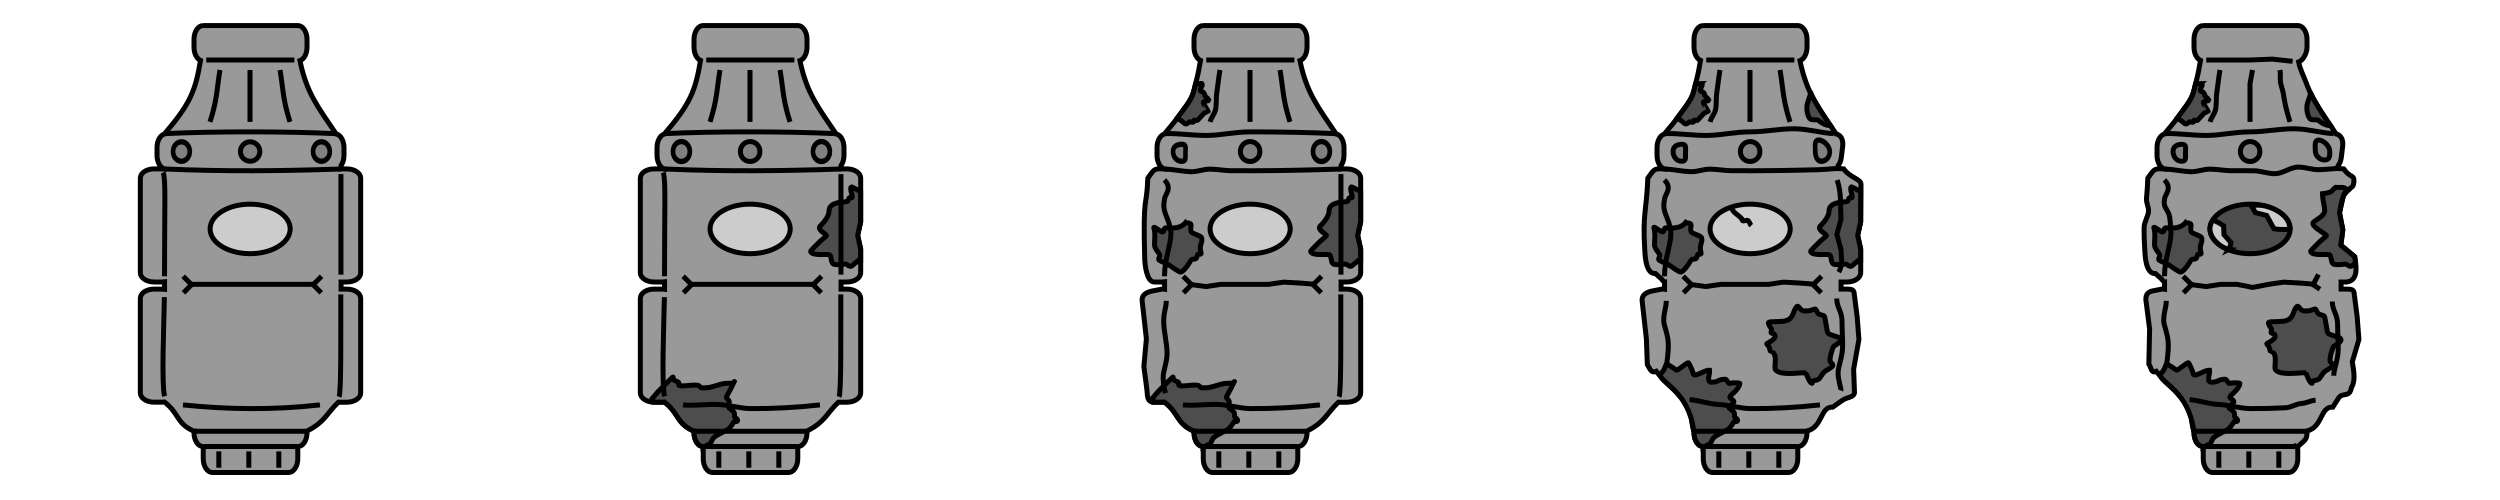 <?xml version="1.0" encoding="UTF-8" standalone="no"?>
<!-- Created with Inkscape (http://www.inkscape.org/) -->

<svg
   xmlns:dc="http://purl.org/dc/elements/1.1/"
   xmlns:cc="http://creativecommons.org/ns#"
   xmlns:rdf="http://www.w3.org/1999/02/22-rdf-syntax-ns#"
   xmlns:svg="http://www.w3.org/2000/svg"
   xmlns="http://www.w3.org/2000/svg"
   xmlns:sodipodi="http://sodipodi.sourceforge.net/DTD/sodipodi-0.dtd"
   xmlns:inkscape="http://www.inkscape.org/namespaces/inkscape"
   width="500"
   height="100"
   id="svg2"
   version="1.1"
   inkscape:version="0.48.5 r10040"
   sodipodi:docname="generalmean.svg"
   inkscape:export-filename="C:\Users\Nick\Desktop\HTML5 Games\Childhood\img\generalmean.png"
   inkscape:export-xdpi="90"
   inkscape:export-ydpi="90">
  <defs
     id="defs4">
    <filter
       inkscape:label="Ink paint"
       inkscape:menu="Textures"
       inkscape:menu-tooltip="Ink paint on paper with some turbulent color shift"
       height="1.3"
       y="-0.15"
       width="1.3"
       x="-0.15"
       color-interpolation-filters="sRGB"
       id="filter3923">
      <feTurbulence
         type="fractalNoise"
         baseFrequency="0.07"
         numOctaves="4"
         result="result0"
         id="feTurbulence3925" />
      <feDisplacementMap
         in2="result0"
         in="SourceGraphic"
         xChannelSelector="R"
         yChannelSelector="G"
         scale="10"
         result="result2"
         id="feDisplacementMap3927" />
      <feBlend
         result="result5"
         in="result2"
         mode="multiply"
         in2="result2"
         id="feBlend3929" />
      <feGaussianBlur
         stdDeviation="10"
         in="result2"
         result="result4"
         id="feGaussianBlur3931" />
      <feComposite
         operator="arithmetic"
         in2="result4"
         in="result0"
         k3="0.5"
         k1="2"
         result="result6"
         id="feComposite3933" />
      <feComposite
         operator="in"
         in2="result5"
         in="result6"
         result="result7"
         id="feComposite3935" />
    </filter>
  </defs>
  <sodipodi:namedview
     id="base"
     pagecolor="#ffffff"
     bordercolor="#666666"
     borderopacity="1.0"
     inkscape:pageopacity="0.0"
     inkscape:pageshadow="2"
     inkscape:zoom="1"
     inkscape:cx="370.32373"
     inkscape:cy="66.926826"
     inkscape:document-units="px"
     inkscape:current-layer="layer1"
     showgrid="false"
     showguides="true"
     inkscape:guide-bbox="true"
     inkscape:window-width="1920"
     inkscape:window-height="1018"
     inkscape:window-x="-8"
     inkscape:window-y="-8"
     inkscape:window-maximized="1">
    <sodipodi:guide
       orientation="1,0"
       position="100,-174"
       id="guide3008" />
    <sodipodi:guide
       orientation="1,0"
       position="200,-243"
       id="guide3010" />
    <sodipodi:guide
       orientation="1,0"
       position="300,-222"
       id="guide4091" />
    <sodipodi:guide
       orientation="1,0"
       position="400,-190"
       id="guide4093" />
  </sodipodi:namedview>
  <g
     inkscape:label="Layer 1"
     inkscape:groupmode="layer"
     id="layer1"
     transform="translate(0,-952.362)">
    <path
       style="fill:#999999;fill-opacity:1;fill-rule:nonzero;stroke:#000000;stroke-width:1;stroke-linejoin:miter;stroke-miterlimit:4;stroke-opacity:1;stroke-dashoffset:0"
       d="m 440.648,957.468 c -1.024,0 -1.848,1.237 -1.848,2.774 l 0,1.555 c 0,1.255 0.546,2.314 1.305,2.658 -0.257,1.523 -0.512,2.825 -0.831,4.016 -0.32,1.191 -0.454,2.271 -0.969,3.35 -0.515,1.079 -1.41,2.158 -2.253,3.345 -0.843,1.188 -1.882,2.485 -3.184,4.003 -0.838,0.265 -1.461,1.372 -1.461,2.71 l 0,1.555 c 0,1.362 0.647,2.49 1.508,2.728 l 0,0.012 c -0.167,-0.021 -0.338,-0.035 -0.514,-0.035 -1.559,-0.093 -1.637,0.165 -2.832,1.849 -0.062,1.598 -0.16,2.85 -0.265,3.937 -0.104,1.086 0.491,1.831 0.401,2.766 -0.09,0.936 -0.865,2.063 -0.884,3.208 -0.019,1.146 0.013,2.486 0.122,4.202 0.065,1.022 0.099,5.118 2.148,4.974 l 1.122,1 c 0.131,0.117 0.535,0.673 0.702,0.652 l 0,1.485 c -0.167,-0.021 -0.341,-0.068 -0.514,-0.035 l -1.825,0.354 c -0.972,0.188 -1.458,0.745 -1.396,1.805 l 0.744,5.833 -0.151,7.012 c 0.544,0.793 0.42,1.941 1.478,1.441 2.266,2.865 2.972,2.897 4.735,4.996 3.026,2.326 1.677,2.885 2.763,6.974 l 0.052,0 0,0.318 c 0,1.537 0.824,2.774 1.848,2.774 l 0.087,0 c -0.057,0.268 -0.087,0.553 -0.087,0.85 l 0,1.554 c 0,1.537 0.824,2.774 1.848,2.774 l 15.214,0 c 1.024,0 1.848,-1.237 1.848,-2.774 l 0,-1.554 c 0,-0.297 -0.03,-0.582 -0.087,-0.85 0,0 0.066,0.02 0.087,0 1.149,-1.125 1.848,-1.237 1.848,-2.774 0,-0.116 0,-0.347 0,-0.347 3.219,-0.822 2.561,-4.903 5.163,-4.785 l 1.118,-1.768 c 0.821,-1.298 2.218,0.02 2.596,-2.115 0.866,-1.399 0.459,-3.432 0.177,-5.173 l 1.326,-4.466 -0.354,-4.555 -0.53,-4.113 c -0.131,-1.016 8.8e-4,-1.407 -1.535,-1.407 l -1.149,0 0,-1.416 1.149,0 c 2.173,-0.352 1.998,-2.592 1.579,-5.055 l -2.784,-2.322 0.398,-3.045 -0.663,-3.399 0.795,-3.439 c 1.677,-2.264 2.029,-1.258 2.095,-3.062 0.04,-1.086 -0.822,-0.554 -2.046,-2.304 l -1.32,-0.088 0.177,-0.499 c 0.36,-0.506 0.575,-0.967 0.672,-1.763 l 0.265,-2.173 c 0.169,-1.388 -0.417,-2.278 -1.312,-2.474 -0.928,-1.375 -1.76,-2.573 -2.506,-3.698 -0.746,-1.125 -1.408,-2.176 -1.995,-3.258 -0.587,-1.082 -1.101,-2.194 -1.552,-3.441 -0.451,-1.247 -1.105,-2.363 -1.444,-3.983 0.814,-0.29 1.68,-1.65 1.68,-2.964 l 0,-1.555 c 0,-1.537 -0.824,-2.774 -1.848,-2.774 l -18.911,0 z"
       id="rect2990-1-1-1-6-8-5-9-3-6-0-2"
       inkscape:connector-curvature="0"
       sodipodi:nodetypes="csscssscssccccsssscsccsssccccccsscsssssscssccsccccssccccccccscccsscssscssscc" />
    <path
       style="fill:#999999;fill-opacity:1;fill-rule:nonzero;stroke:#000000;stroke-width:1;stroke-linejoin:miter;stroke-miterlimit:4;stroke-opacity:1;stroke-dashoffset:0"
       d="m 340.648,957.468 c -1.024,0 -1.848,1.237 -1.848,2.774 l 0,1.555 c 0,1.255 0.546,2.314 1.305,2.658 -0.257,1.523 -0.512,2.825 -0.831,4.016 -0.32,1.191 -0.454,2.271 -0.969,3.35 -0.515,1.079 -1.41,2.158 -2.253,3.345 -0.843,1.188 -1.882,2.485 -3.184,4.003 -0.838,0.265 -1.461,1.372 -1.461,2.71 l 0,1.555 c 0,1.362 0.647,2.49 1.508,2.728 l 0,0.012 c -0.167,-0.021 -0.338,-0.035 -0.514,-0.035 -1.559,-0.093 -1.637,0.165 -2.832,1.849 -0.25,6.392 -1.062,7.249 -0.625,14.114 0.065,1.022 0.099,5.118 2.148,4.974 l 1.122,1 c 0.131,0.117 0.535,0.673 0.702,0.652 l 0,1.485 c -0.167,-0.021 -0.341,-0.068 -0.514,-0.035 l -1.825,0.354 c -1.508,0.292 -2.2,0.914 -2.154,1.938 l 0.854,7.664 0.188,5.137 c 0.544,0.793 0.729,1.853 1.787,1.353 2.266,2.865 2.972,2.897 4.735,4.996 3.026,2.326 1.677,2.885 2.763,6.974 l 0.052,0 0,0.318 c 0,1.537 0.824,2.774 1.848,2.774 l 0.087,0 c -0.057,0.268 -0.087,0.553 -0.087,0.85 l 0,1.554 c 0,1.537 0.824,2.774 1.848,2.774 l 15.214,0 c 1.024,0 1.848,-1.237 1.848,-2.774 l 0,-1.554 c 0,-0.297 -0.03,-0.582 -0.087,-0.85 l 0.087,0 c 1.024,0 1.848,-1.237 1.848,-2.774 l 0,-0.347 c 3.219,-0.822 2.561,-4.903 5.163,-4.785 l 1.736,-1.238 c 1.251,-0.891 2.337,-0.593 2.596,-1.584 l -0.177,-4.732 1.061,-5.969 -0.354,-4.555 -0.53,-4.113 c -0.131,-1.016 8.8e-4,-1.407 -1.535,-1.407 l -1.149,0 0,-1.416 1.149,0 c 1.536,0 2.773,-0.825 2.773,-1.849 l 0,-4.732 -0.619,-2.732 0.619,-2.732 0.062,-7.482 c 0.009,-1.087 -2.237,-1.349 -3.46,-3.099 l -1.32,-0.088 0.177,-0.499 c 0.36,-0.506 0.575,-0.967 0.672,-1.763 l 0.265,-2.173 c 0.169,-1.388 -0.417,-2.278 -1.312,-2.474 -3.713,-5.501 -5.879,-8.165 -7.232,-14.644 0.814,-0.29 1.415,-1.385 1.415,-2.699 l 0,-1.555 c 0,-1.537 -0.824,-2.774 -1.848,-2.774 l -18.911,0 z"
       id="rect2990-1-1-1-6-8-5-9-3-6"
       inkscape:connector-curvature="0"
       sodipodi:nodetypes="csscssscssccccscsccsssccccccsscsssssscssccsscccssccsscccscccssccssscc" />
    <path
       style="fill:#999999;fill-opacity:1;fill-rule:nonzero;stroke:#000000;stroke-width:1;stroke-linejoin:miter;stroke-miterlimit:4;stroke-opacity:1;stroke-dashoffset:0"
       d="m 240.648,957.468 c -1.024,0 -1.848,1.237 -1.848,2.774 l 0,1.555 c 0,1.255 0.546,2.314 1.305,2.658 -0.257,1.523 -0.512,2.825 -0.831,4.016 -0.32,1.191 -0.454,2.271 -0.969,3.35 -0.515,1.079 -1.41,2.158 -2.253,3.345 -0.843,1.188 -1.882,2.485 -3.184,4.003 -0.838,0.265 -1.461,1.372 -1.461,2.71 l 0,1.555 c 0,1.362 0.647,2.49 1.508,2.728 l 0,0.012 c -0.167,-0.021 -0.338,-0.035 -0.514,-0.035 -1.559,-0.093 -1.637,0.165 -2.832,1.849 -0.25,6.392 -1,2.686 -0.625,16.176 0.029,1.024 0.362,4.599 1.898,4.599 l 1.56,0 c 0.176,0 0.347,-0.014 0.514,-0.035 l 0,1.485 c -0.167,-0.021 -0.341,-0.068 -0.514,-0.035 l -1.825,0.354 c -1.508,0.292 -2.2,0.914 -2.154,1.938 l 0.854,7.664 -0.5,5.512 0.619,4.779 c 0.132,1.016 -0.089,2.38 1.447,2.38 l 1.56,0 c 0.168,0 0.331,-0.016 0.491,-0.035 3.026,2.326 2.296,4.211 5.857,5.825 l 0.052,0 0,0.318 c 0,1.537 0.824,2.774 1.848,2.774 l 0.087,0 c -0.057,0.268 -0.087,0.553 -0.087,0.85 l 0,1.554 c 0,1.537 0.824,2.774 1.848,2.774 l 15.214,0 c 1.024,0 1.848,-1.237 1.848,-2.774 l 0,-1.554 c 0,-0.297 -0.03,-0.582 -0.087,-0.85 l 0.087,0 c 1.024,0 1.848,-1.237 1.848,-2.774 l 0,-0.347 c 3.574,-1.746 4.001,-3.642 6.284,-5.767 0.039,7e-4 0.076,0.01 0.116,0.01 l 1.56,0 c 1.536,0 2.773,-0.825 2.773,-1.849 l 0,-18.926 c 0,-1.024 -1.237,-1.849 -2.773,-1.849 l -1.149,0 0,-1.416 1.149,0 c 1.536,0 2.773,-0.825 2.773,-1.849 l 0,-4.732 -0.619,-2.732 0.619,-2.732 0,-8.732 c 0,-1.024 -1.237,-1.849 -2.773,-1.849 l -1.149,0 0,-0.676 c 0.36,-0.506 0.583,-1.226 0.583,-2.028 l 0,-1.555 c 0,-1.398 -0.682,-2.543 -1.577,-2.739 -3.713,-5.501 -5.879,-8.165 -7.232,-14.644 0.814,-0.29 1.415,-1.385 1.415,-2.699 l 0,-1.555 c 0,-1.537 -0.824,-2.774 -1.848,-2.774 l -18.911,0 z"
       id="rect2990-1-1-1-6-8-5-9"
       inkscape:connector-curvature="0"
       sodipodi:nodetypes="csscssscssccccsssccsssccssscccsscsssssscssccsssssccsscccssccssccssscc" />
    <path
       style="fill:#999999;fill-opacity:1;fill-rule:nonzero;stroke:#000000;stroke-width:1;stroke-linejoin:miter;stroke-miterlimit:4;stroke-opacity:1;stroke-dashoffset:0"
       d="m 140.648,957.468 c -1.024,0 -1.848,1.237 -1.848,2.774 l 0,1.555 c 0,1.255 0.546,2.314 1.305,2.658 -1.027,6.092 -2.027,8.645 -7.238,14.713 -0.838,0.265 -1.461,1.372 -1.461,2.71 l 0,1.555 c 0,1.362 0.647,2.49 1.508,2.728 l 0,0.012 c -0.167,-0.021 -0.338,-0.035 -0.514,-0.035 l -1.56,0 c -1.536,0 -2.773,0.825 -2.773,1.849 l 0,18.926 c 0,1.024 1.237,1.849 2.773,1.849 l 1.56,0 c 0.176,0 0.347,-0.014 0.514,-0.035 l 0,1.485 c -0.167,-0.021 -0.338,-0.035 -0.514,-0.035 l -1.56,0 c -1.536,0 -2.773,0.825 -2.773,1.849 l 0,18.926 c 0,1.024 1.237,1.849 2.773,1.849 l 1.56,0 c 0.168,0 0.331,-0.016 0.491,-0.035 3.026,2.326 2.296,4.211 5.857,5.825 l 0.052,0 0,0.318 c 0,1.537 0.824,2.774 1.848,2.774 l 0.087,0 c -0.057,0.268 -0.087,0.553 -0.087,0.85 l 0,1.554 c 0,1.537 0.824,2.774 1.848,2.774 l 15.214,0 c 1.024,0 1.848,-1.237 1.848,-2.774 l 0,-1.554 c 0,-0.297 -0.03,-0.582 -0.087,-0.85 l 0.087,0 c 1.024,0 1.848,-1.237 1.848,-2.774 l 0,-0.347 c 3.574,-1.746 4.001,-3.642 6.284,-5.767 0.039,7e-4 0.076,0.01 0.116,0.01 l 1.56,0 c 1.536,0 2.773,-0.825 2.773,-1.849 l 0,-18.926 c 0,-1.024 -1.237,-1.849 -2.773,-1.849 l -1.149,0 0,-1.416 1.149,0 c 1.536,0 2.773,-0.825 2.773,-1.849 l 0,-4.732 -0.619,-2.732 0.619,-2.732 0,-8.732 c 0,-1.024 -1.237,-1.849 -2.773,-1.849 l -1.149,0 0,-0.676 c 0.36,-0.506 0.583,-1.226 0.583,-2.028 l 0,-1.555 c 0,-1.398 -0.682,-2.543 -1.577,-2.739 -3.713,-5.501 -5.879,-8.165 -7.232,-14.644 0.814,-0.29 1.415,-1.385 1.415,-2.699 l 0,-1.555 c 0,-1.537 -0.824,-2.774 -1.848,-2.774 l -18.911,0 z"
       id="rect2990-1-1-1-6-8"
       inkscape:connector-curvature="0"
       sodipodi:nodetypes="cssccssccssssssccsssssscccsscsssssscssccsssssccsscccssccssccssscc" />
    <path
       style="fill:#4d4d4d;fill-opacity:1;fill-rule:nonzero;stroke:#000000;stroke-width:1;stroke-linejoin:miter;stroke-miterlimit:4;stroke-opacity:1;stroke-dashoffset:0"
       d="M 170.25 37.406 C 169.868 37.788 170.63 39.308 170.406 39.531 C 170.318 39.62 169.963 39.443 169.875 39.531 C 169.698 39.708 169.708 40.073 169.531 40.25 C 169.273 40.508 165.812 40.145 165.812 42.188 C 165.812 43.358 164.567 44.683 164.062 45.188 C 163.266 45.984 165.432 46.855 165.281 47.156 C 165.19 47.338 164.299 47.982 164.062 48.219 C 163.643 48.638 162.04 50.206 162.094 50.312 C 162.606 51.336 165.614 50.646 166 51.031 C 166.28 51.312 166.189 52.563 166.688 52.812 C 167.264 53.101 169.046 52.812 169.188 52.812 C 169.298 52.812 170.008 53.555 170.406 53.156 C 170.745 52.817 171.268 52.482 171.656 52.094 C 171.754 51.996 171.928 51.968 172.125 51.969 L 172.125 49.812 L 171.531 47.094 L 172.125 44.375 L 172.125 38.344 C 171.163 37.779 170.348 37.308 170.25 37.406 z "
       transform="translate(0,952.362)"
       id="rect2990-1-1-1-6" />
    <path
       style="fill:#cccccc;fill-opacity:1;fill-rule:nonzero;stroke:#000000;stroke-width:1;stroke-linejoin:miter;stroke-miterlimit:4;stroke-opacity:1;stroke-dashoffset:0"
       d="m -223.17,492.394 102.329,0 c 5.54,0 10,6.69 10,15 l 0,8.416 c 0,8.31 -4.46,15 -10,15 l -102.329,0 c -5.54,0 -10,-6.69 -10,-15 l 0,-8.416 c 0,-8.31 4.46,-15 10,-15 z"
       id="rect2990"
       inkscape:connector-curvature="0"
       sodipodi:nodetypes="sssssssss" />
    <path
       style="fill:#999999;fill-opacity:1;fill-rule:nonzero;stroke:#000000;stroke-width:1;stroke-linejoin:miter;stroke-miterlimit:4;stroke-opacity:1;stroke-dashoffset:0"
       d="m 40.648,957.468 c -1.024,0 -1.848,1.237 -1.848,2.774 l 0,1.555 c 0,1.255 0.546,2.314 1.305,2.658 -1.027,6.092 -2.027,8.645 -7.238,14.713 -0.838,0.265 -1.461,1.372 -1.461,2.71 l 0,1.555 c 0,1.362 0.647,2.49 1.508,2.728 l 0,0.012 c -0.167,-0.021 -0.338,-0.035 -0.514,-0.035 l -1.56,0 c -1.536,0 -2.773,0.825 -2.773,1.849 l 0,18.926 c 0,1.024 1.237,1.849 2.773,1.849 l 1.56,0 c 0.176,0 0.347,-0.014 0.514,-0.035 l 0,1.485 c -0.167,-0.021 -0.338,-0.035 -0.514,-0.035 l -1.56,0 c -1.536,0 -2.773,0.825 -2.773,1.849 l 0,18.926 c 0,1.024 1.237,1.849 2.773,1.849 l 1.56,0 c 0.168,0 0.331,-0.016 0.491,-0.035 3.026,2.326 2.296,4.211 5.857,5.825 l 0.052,0 0,0.318 c 0,1.537 0.824,2.774 1.848,2.774 l 0.087,0 c -0.057,0.268 -0.087,0.553 -0.087,0.85 l 0,1.554 c 0,1.537 0.824,2.774 1.848,2.774 l 15.214,0 c 1.024,0 1.848,-1.237 1.848,-2.774 l 0,-1.554 c 0,-0.297 -0.03,-0.582 -0.087,-0.85 l 0.087,0 c 1.024,0 1.848,-1.237 1.848,-2.774 l 0,-0.347 c 3.574,-1.746 4.001,-3.642 6.284,-5.767 0.039,7e-4 0.076,0.01 0.116,0.01 l 1.56,0 c 1.536,0 2.773,-0.825 2.773,-1.849 l 0,-18.926 c 0,-1.024 -1.237,-1.849 -2.773,-1.849 l -1.149,0 0,-1.416 1.149,0 c 1.536,0 2.773,-0.825 2.773,-1.849 l 0,-18.926 c 0,-1.024 -1.237,-1.849 -2.773,-1.849 l -1.149,0 0,-0.676 c 0.36,-0.506 0.583,-1.226 0.583,-2.028 l 0,-1.555 c 0,-1.398 -0.682,-2.543 -1.577,-2.739 -3.713,-5.501 -5.879,-8.165 -7.232,-14.644 0.814,-0.29 1.415,-1.385 1.415,-2.699 l 0,-1.555 c 0,-1.537 -0.824,-2.774 -1.848,-2.774 l -18.911,0 z"
       id="rect2990-1"
       inkscape:connector-curvature="0" />
    <path
       inkscape:connector-curvature="0"
       style="fill:#800000;fill-opacity:1;fill-rule:nonzero;stroke:#000000;stroke-width:1;stroke-linejoin:miter;stroke-miterlimit:4;stroke-opacity:1;stroke-dashoffset:0"
       d="m -513.156,412.659 c -5.54,0 -10,6.69 -10,15 l 0,8.406 c 0,6.787 2.954,12.511 7.062,14.375 -5.557,32.942 -10.968,46.745 -39.156,79.562 -4.532,1.432 -7.906,7.42 -7.906,14.656 l 0,8.406 c 0,7.368 3.5,13.462 8.156,14.75 l 0,0.062 c -0.902,-0.112 -1.829,-0.188 -2.781,-0.188 l -8.438,0 c -8.31,0 -15,4.46 -15,10 l 0,102.344 c 0,5.54 6.69,10 15,10 l 8.438,0 c 0.952,0 1.879,-0.075 2.781,-0.188 l 0,8.031 c -0.902,-0.112 -1.829,-0.188 -2.781,-0.188 l -8.438,0 c -8.31,0 -15,4.46 -15,10 l 0,102.344 c 0,5.54 6.69,10 15,10 l 8.438,0 c 0.909,0 1.792,-0.085 2.656,-0.188 16.371,12.577 12.422,22.772 31.688,31.5 l 0.281,0 0,1.719 c 0,8.31 4.46,15 10,15 l 0.469,0 c -0.309,1.448 -0.469,2.988 -0.469,4.594 l 0,8.406 c 0,8.31 4.46,15 10,15 l 82.312,0 c 5.54,0 10,-6.69 10,-15 l 0,-8.406 c 0,-1.605 -0.16,-3.146 -0.469,-4.594 l 0.469,0 c 5.54,0 10,-6.69 10,-15 l 0,-1.875 c 19.338,-9.441 21.644,-19.694 34,-31.188 0.21,0.006 0.413,0.031 0.625,0.031 l 8.438,0 c 8.31,0 15,-4.46 15,-10 l 0,-102.344 c 0,-5.54 -6.69,-10 -15,-10 l -6.219,0 0,-7.656 6.219,0 c 8.31,0 15,-4.46 15,-10 l 0,-102.344 c 0,-5.54 -6.69,-10 -15,-10 l -6.219,0 0,-3.656 c 1.95,-2.734 3.156,-6.631 3.156,-10.969 l 0,-8.406 c 0,-7.561 -3.692,-13.753 -8.531,-14.812 -20.09,-29.745 -31.808,-44.155 -39.125,-79.188 4.406,-1.57 7.656,-7.491 7.656,-14.594 l 0,-8.406 c 0,-8.31 -4.46,-15 -10,-15 l -102.312,0 z"
       id="rect2990-1-5" />
    <path
       style="fill:none;stroke:#000000;stroke-width:1px;stroke-linecap:butt;stroke-linejoin:miter;stroke-opacity:1"
       d="m 38.991,1038.612 22.109,0"
       id="path2985"
       inkscape:connector-curvature="0"
       sodipodi:nodetypes="cc" />
    <path
       style="fill:none;stroke:#000000;stroke-width:1px;stroke-linecap:butt;stroke-linejoin:miter;stroke-opacity:1"
       d="m 40.762,1041.664 18.589,0"
       id="path2985-1"
       inkscape:connector-curvature="0"
       sodipodi:nodetypes="cc" />
    <path
       sodipodi:type="arc"
       style="fill:#808080;fill-opacity:1;fill-rule:nonzero;stroke:#000000"
       id="path3005"
       sodipodi:cx="-22.097088"
       sodipodi:cy="61.462681"
       sodipodi:rx="1.9445436"
       sodipodi:ry="1.9445436"
       d="m -20.153,61.463 c 0,1.074 -0.871,1.945 -1.945,1.945 -1.074,0 -1.945,-0.871 -1.945,-1.945 0,-1.074 0.871,-1.945 1.945,-1.945 1.074,0 1.945,0.871 1.945,1.945 z"
       transform="translate(72.125,921.204)" />
    <path
       style="fill:none;stroke:#000000;stroke-width:1px;stroke-linecap:butt;stroke-linejoin:miter;stroke-opacity:1"
       d="m 33.002,979.088 c 9.841,-0.481 24.244,-0.462 34.085,0"
       id="path3013"
       inkscape:connector-curvature="0"
       sodipodi:nodetypes="cc" />
    <path
       sodipodi:type="arc"
       style="fill:#808080;fill-opacity:1;fill-rule:nonzero;stroke:#000000;stroke-width:1.076"
       id="path3005-7"
       sodipodi:cx="-22.097088"
       sodipodi:cy="61.462681"
       sodipodi:rx="1.9445436"
       sodipodi:ry="1.9445436"
       d="m -20.153,61.463 c 0,1.074 -0.871,1.945 -1.945,1.945 -1.074,0 -1.945,-0.871 -1.945,-1.945 0,-1.074 0.871,-1.945 1.945,-1.945 1.074,0 1.945,0.871 1.945,1.945 z"
       transform="matrix(0.864,0,0,1,83.377,921.204)" />
    <path
       sodipodi:type="arc"
       style="fill:#808080;fill-opacity:1;fill-rule:nonzero;stroke:#000000;stroke-width:1.076"
       id="path3005-7-4"
       sodipodi:cx="-22.097088"
       sodipodi:cy="61.462681"
       sodipodi:rx="1.9445436"
       sodipodi:ry="1.9445436"
       d="m -20.153,61.463 c 0,1.074 -0.871,1.945 -1.945,1.945 -1.074,0 -1.945,-0.871 -1.945,-1.945 0,-1.074 0.871,-1.945 1.945,-1.945 1.074,0 1.945,0.871 1.945,1.945 z"
       transform="matrix(0.864,0,0,1,55.377,921.204)" />
    <path
       style="fill:none;stroke:#000000;stroke-width:1px;stroke-linecap:butt;stroke-linejoin:miter;stroke-opacity:1"
       d="m 33.057,33.797 c 11.726,0.531 23.452,0.408 35.179,0"
       id="path3051"
       inkscape:connector-curvature="0"
       transform="translate(0,952.362)"
       sodipodi:nodetypes="cc" />
    <path
       style="fill:none;stroke:#000000;stroke-width:1px;stroke-linecap:butt;stroke-linejoin:miter;stroke-opacity:1"
       d="m 49.763,90.277 0,3.27"
       id="path3071"
       inkscape:connector-curvature="0"
       transform="translate(0,952.362)" />
    <path
       style="fill:none;stroke:#000000;stroke-width:1px;stroke-linecap:butt;stroke-linejoin:miter;stroke-opacity:1"
       d="m 55.763,1042.639 0,3.27"
       id="path3071-9"
       inkscape:connector-curvature="0" />
    <path
       style="fill:none;stroke:#000000;stroke-width:1px;stroke-linecap:butt;stroke-linejoin:miter;stroke-opacity:1"
       d="m 43.763,1042.639 0,3.27"
       id="path3071-4"
       inkscape:connector-curvature="0" />
    <path
       style="fill:none;stroke:#000000;stroke-width:1px;stroke-linecap:butt;stroke-linejoin:miter;stroke-opacity:1"
       d="m 32.879,1011.781 c -0.13,6.244 -0.58,17.518 0.04,19.831"
       id="path3098"
       inkscape:connector-curvature="0"
       sodipodi:nodetypes="cc" />
    <path
       style="fill:none;stroke:#000000;stroke-width:1px;stroke-linecap:butt;stroke-linejoin:miter;stroke-opacity:1"
       d="m 68.159,1011.237 c -0.021,7.414 0.111,19.302 -0.346,20.5"
       id="path3118"
       inkscape:connector-curvature="0"
       sodipodi:nodetypes="cc" />
    <path
       style="fill:none;stroke:#000000;stroke-width:1px;stroke-linecap:butt;stroke-linejoin:miter;stroke-opacity:1"
       d="m 41.25,12 17.625,0"
       id="path3120"
       inkscape:connector-curvature="0"
       transform="translate(0,952.362)" />
    <path
       style="fill:none;stroke:#000000;stroke-width:1px;stroke-linecap:butt;stroke-linejoin:miter;stroke-opacity:1"
       d="m 32.905,1007.612 c 0,-14.065 0.286,-19.555 -0.287,-20.75"
       id="path3122"
       inkscape:connector-curvature="0"
       sodipodi:nodetypes="cc" />
    <path
       style="fill:none;stroke:#000000;stroke-width:1px;stroke-linecap:butt;stroke-linejoin:miter;stroke-opacity:1"
       d="m 68.188,1007.29 0,-20.106"
       id="path3124"
       inkscape:connector-curvature="0" />
    <path
       style="fill:none;stroke:#000000;stroke-width:1px;stroke-linecap:butt;stroke-linejoin:miter;stroke-opacity:1"
       d="m 37.83,56.866 25.456,0"
       id="path3128"
       inkscape:connector-curvature="0"
       transform="translate(0,952.362)" />
    <path
       style="fill:none;stroke:#000000;stroke-width:1px;stroke-linecap:butt;stroke-linejoin:miter;stroke-opacity:1"
       d="m 36.625,55.25 1.688,1.688 -1.625,1.625"
       id="path3130"
       inkscape:connector-curvature="0"
       transform="translate(0,952.362)" />
    <path
       style="fill:none;stroke:#000000;stroke-width:1px;stroke-linecap:butt;stroke-linejoin:miter;stroke-opacity:1"
       d="m 64.312,1007.612 -1.688,1.688 1.625,1.625"
       id="path3130-8"
       inkscape:connector-curvature="0" />
    <path
       sodipodi:type="arc"
       style="fill:#cccccc;fill-opacity:1;fill-rule:nonzero;stroke:#000000;stroke-width:1;stroke-linejoin:miter;stroke-miterlimit:4;stroke-opacity:1;stroke-dasharray:none;stroke-dashoffset:0"
       id="path3234"
       sodipodi:cx="50.734913"
       sodipodi:cy="45.022449"
       sodipodi:rx="8.0088596"
       sodipodi:ry="4.9497476"
       d="m 58.744,45.022 c 0,2.734 -3.586,4.95 -8.009,4.95 -4.423,0 -8.009,-2.216 -8.009,-4.95 0,-2.734 3.586,-4.95 8.009,-4.95 4.423,0 8.009,2.216 8.009,4.95 z"
       transform="translate(-0.707,953.125)" />
    <path
       style="fill:none;stroke:#000000;stroke-width:1px;stroke-linecap:butt;stroke-linejoin:miter;stroke-opacity:1"
       d="m 50,966.362 0,10.375"
       id="path3240"
       inkscape:connector-curvature="0" />
    <path
       style="fill:none;stroke:#000000;stroke-width:1px;stroke-linecap:butt;stroke-linejoin:miter;stroke-opacity:1"
       d="m 56,966.362 c 0.604,3.375 0.51,5.818 2,10.375"
       id="path3240-1"
       inkscape:connector-curvature="0"
       sodipodi:nodetypes="cc" />
    <path
       style="fill:none;stroke:#000000;stroke-width:1px;stroke-linecap:butt;stroke-linejoin:miter;stroke-opacity:1"
       d="m 44,966.362 c -0.604,3.375 -0.51,5.818 -2,10.375"
       id="path3240-1-1"
       inkscape:connector-curvature="0"
       sodipodi:nodetypes="cc" />
    <path
       style="fill:none;stroke:#000000;stroke-width:1px;stroke-linecap:butt;stroke-linejoin:miter;stroke-opacity:1"
       d="m 36.593,1033.34 c 9.074,0.946 18.247,1.039 27.4,0"
       id="path3280"
       inkscape:connector-curvature="0"
       sodipodi:nodetypes="cc" />
    <path
       style="fill:#4d4d4d;fill-opacity:1;fill-rule:nonzero;stroke:#000000;stroke-width:1;stroke-linejoin:miter;stroke-miterlimit:4;stroke-opacity:1;stroke-dashoffset:0"
       d="m 134.594,75.406 c -0.014,0.002 -0.039,0.008 -0.062,0.031 -1.167,1.167 -2.595,2.407 -4.062,4.219 0.084,0.134 0.151,0.417 0.219,0.781 0.052,0.002 0.103,0 0.156,0 l 1.562,0 c 0.168,0 0.309,-0.012 0.469,-0.031 3.026,2.326 2.314,4.198 5.875,5.812 l 0.062,0 0,0.344 c 0,1.537 0.82,2.75 1.844,2.75 l 0.094,0 c -0.006,0.029 0.006,0.064 0,0.094 0.439,-0.204 0.875,-0.531 1.031,-0.531 0.423,0 0.628,-1.003 0.875,-1.25 0.846,-0.846 2.695,-1.445 3.188,-1.938 0.342,-0.342 0.756,-1.1 1.062,-1.406 0.088,-0.088 0.443,0.088 0.531,0 0.345,-0.345 -0.458,-0.833 -0.531,-0.906 -0.041,-0.041 0.139,-0.714 -0.21,-1.063 -0.236,-0.236 -0.617,-0.451 -0.852,-0.687 -0.125,-0.125 0,-1.054 0,-1.25 0,-0.497 -0.741,-0.644 -0.531,-1.062 0.215,-0.431 1.594,-2.929 1.594,-3 0,-0.083 -0.129,0.129 -0.188,0.188 -0.189,0.189 -0.925,0.156 -1.219,0.156 -1.546,0 -2.903,0.906 -4.438,0.906 -1.088,0 -0.755,0.089 -1.219,-0.375 -0.511,-0.511 -3.624,0.313 -4.094,-0.156 -0.088,-0.088 0.088,-0.443 0,-0.531 -0.265,-0.265 -0.766,-0.266 -1.031,-0.531 -0.129,-0.129 -0.029,-0.576 -0.125,-0.562 z"
       transform="translate(0,952.362)"
       id="rect2990-1-1"
       inkscape:connector-curvature="0"
       sodipodi:nodetypes="ccccsscccssccssssccscscscssccccc" />
    <path
       style="fill:none;stroke:#000000;stroke-width:1px;stroke-linecap:butt;stroke-linejoin:miter;stroke-opacity:1"
       d="m 138.991,1038.612 22.109,0"
       id="path2985-7"
       inkscape:connector-curvature="0"
       sodipodi:nodetypes="cc" />
    <path
       style="fill:none;stroke:#000000;stroke-width:1px;stroke-linecap:butt;stroke-linejoin:miter;stroke-opacity:1"
       d="m 140.762,1041.664 18.589,0"
       id="path2985-1-4"
       inkscape:connector-curvature="0"
       sodipodi:nodetypes="cc" />
    <path
       sodipodi:type="arc"
       style="fill:#808080;fill-opacity:1;fill-rule:nonzero;stroke:#000000"
       id="path3005-0"
       sodipodi:cx="-22.097088"
       sodipodi:cy="61.462681"
       sodipodi:rx="1.9445436"
       sodipodi:ry="1.9445436"
       d="m -20.153,61.463 a 1.945,1.945 0 1 1 -3.889,0 1.945,1.945 0 1 1 3.889,0 z"
       transform="translate(172.125,921.204)" />
    <path
       style="fill:none;stroke:#000000;stroke-width:1px;stroke-linecap:butt;stroke-linejoin:miter;stroke-opacity:1"
       d="m 133.002,979.088 c 9.841,-0.481 24.244,-0.462 34.085,0"
       id="path3013-9"
       inkscape:connector-curvature="0"
       sodipodi:nodetypes="cc" />
    <path
       sodipodi:type="arc"
       style="fill:#808080;fill-opacity:1;fill-rule:nonzero;stroke:#000000;stroke-width:1.076"
       id="path3005-7-48"
       sodipodi:cx="-22.097088"
       sodipodi:cy="61.462681"
       sodipodi:rx="1.9445436"
       sodipodi:ry="1.9445436"
       d="m -20.153,61.463 a 1.945,1.945 0 1 1 -3.889,0 1.945,1.945 0 1 1 3.889,0 z"
       transform="matrix(0.864,0,0,1,183.377,921.204)" />
    <path
       sodipodi:type="arc"
       style="fill:#808080;fill-opacity:1;fill-rule:nonzero;stroke:#000000;stroke-width:1.076"
       id="path3005-7-4-8"
       sodipodi:cx="-22.097088"
       sodipodi:cy="61.462681"
       sodipodi:rx="1.9445436"
       sodipodi:ry="1.9445436"
       d="m -20.153,61.463 a 1.945,1.945 0 1 1 -3.889,0 1.945,1.945 0 1 1 3.889,0 z"
       transform="matrix(0.864,0,0,1,155.377,921.204)" />
    <path
       style="fill:none;stroke:#000000;stroke-width:1px;stroke-linecap:butt;stroke-linejoin:miter;stroke-opacity:1"
       d="m 133.057,986.159 c 11.726,0.531 23.452,0.408 35.179,0"
       id="path3051-2"
       inkscape:connector-curvature="0"
       sodipodi:nodetypes="cc" />
    <path
       style="fill:none;stroke:#000000;stroke-width:1px;stroke-linecap:butt;stroke-linejoin:miter;stroke-opacity:1"
       d="m 149.763,1042.639 0,3.27"
       id="path3071-45"
       inkscape:connector-curvature="0" />
    <path
       style="fill:none;stroke:#000000;stroke-width:1px;stroke-linecap:butt;stroke-linejoin:miter;stroke-opacity:1"
       d="m 155.763,1042.639 0,3.27"
       id="path3071-9-5"
       inkscape:connector-curvature="0" />
    <path
       style="fill:none;stroke:#000000;stroke-width:1px;stroke-linecap:butt;stroke-linejoin:miter;stroke-opacity:1"
       d="m 143.763,1042.639 0,3.27"
       id="path3071-4-1"
       inkscape:connector-curvature="0" />
    <path
       style="fill:none;stroke:#000000;stroke-width:1px;stroke-linecap:butt;stroke-linejoin:miter;stroke-opacity:1"
       d="m 132.879,1011.781 c -0.13,6.244 -0.58,17.518 0.04,19.831"
       id="path3098-7"
       inkscape:connector-curvature="0"
       sodipodi:nodetypes="cc" />
    <path
       style="fill:none;stroke:#000000;stroke-width:1px;stroke-linecap:butt;stroke-linejoin:miter;stroke-opacity:1"
       d="m 168.159,1011.237 c -0.021,7.414 0.111,19.302 -0.346,20.5"
       id="path3118-1"
       inkscape:connector-curvature="0"
       sodipodi:nodetypes="cc" />
    <path
       style="fill:none;stroke:#000000;stroke-width:1px;stroke-linecap:butt;stroke-linejoin:miter;stroke-opacity:1"
       d="m 141.25,964.362 17.625,0"
       id="path3120-1"
       inkscape:connector-curvature="0" />
    <path
       style="fill:none;stroke:#000000;stroke-width:1px;stroke-linecap:butt;stroke-linejoin:miter;stroke-opacity:1"
       d="m 132.905,1007.612 c 0,-14.065 0.286,-19.555 -0.287,-20.75"
       id="path3122-5"
       inkscape:connector-curvature="0"
       sodipodi:nodetypes="cc" />
    <path
       style="fill:none;stroke:#000000;stroke-width:1px;stroke-linecap:butt;stroke-linejoin:miter;stroke-opacity:1"
       d="m 168.188,1007.29 0,-20.106"
       id="path3124-2"
       inkscape:connector-curvature="0" />
    <path
       style="fill:none;stroke:#000000;stroke-width:1px;stroke-linecap:butt;stroke-linejoin:miter;stroke-opacity:1"
       d="m 137.83,1009.229 25.456,0"
       id="path3128-7"
       inkscape:connector-curvature="0" />
    <path
       style="fill:none;stroke:#000000;stroke-width:1px;stroke-linecap:butt;stroke-linejoin:miter;stroke-opacity:1"
       d="m 136.625,1007.612 1.688,1.688 -1.625,1.625"
       id="path3130-6"
       inkscape:connector-curvature="0" />
    <path
       style="fill:none;stroke:#000000;stroke-width:1px;stroke-linecap:butt;stroke-linejoin:miter;stroke-opacity:1"
       d="m 164.312,1007.612 -1.688,1.688 1.625,1.625"
       id="path3130-8-1"
       inkscape:connector-curvature="0" />
    <path
       sodipodi:type="arc"
       style="fill:#cccccc;fill-opacity:1;fill-rule:nonzero;stroke:#000000;stroke-width:1;stroke-linejoin:miter;stroke-miterlimit:4;stroke-opacity:1;stroke-dasharray:none;stroke-dashoffset:0"
       id="path3234-4"
       sodipodi:cx="50.734913"
       sodipodi:cy="45.022449"
       sodipodi:rx="8.0088596"
       sodipodi:ry="4.9497476"
       d="m 58.744,45.022 a 8.009,4.95 0 1 1 -16.018,0 8.009,4.95 0 1 1 16.018,0 z"
       transform="translate(99.293,953.125)" />
    <path
       style="fill:none;stroke:#000000;stroke-width:1px;stroke-linecap:butt;stroke-linejoin:miter;stroke-opacity:1"
       d="m 150,966.362 0,10.375"
       id="path3240-2"
       inkscape:connector-curvature="0" />
    <path
       style="fill:none;stroke:#000000;stroke-width:1px;stroke-linecap:butt;stroke-linejoin:miter;stroke-opacity:1"
       d="m 156,966.362 c 0.604,3.375 0.51,5.818 2,10.375"
       id="path3240-1-3"
       inkscape:connector-curvature="0"
       sodipodi:nodetypes="cc" />
    <path
       style="fill:none;stroke:#000000;stroke-width:1px;stroke-linecap:butt;stroke-linejoin:miter;stroke-opacity:1"
       d="m 144,966.362 c -0.604,3.375 -0.51,5.818 -2,10.375"
       id="path3240-1-1-2"
       inkscape:connector-curvature="0"
       sodipodi:nodetypes="cc" />
    <path
       style="fill:none;stroke:#000000;stroke-width:1px;stroke-linecap:butt;stroke-linejoin:miter;stroke-opacity:1"
       d="m 136.593,1033.34 c 2.269,0.237 4.918,-0.205 7.197,-0.08 2.279,0.126 4.187,0.818 6.473,0.824 2.286,0.01 4.574,-0.051 6.863,-0.173 2.289,-0.123 4.578,-0.312 6.867,-0.571"
       id="path3280-2"
       inkscape:connector-curvature="0"
       sodipodi:nodetypes="csssc" />
    <path
       style="fill:#4d4d4d;fill-opacity:1;fill-rule:nonzero;stroke:#000000;stroke-width:1;stroke-linejoin:miter;stroke-miterlimit:4;stroke-opacity:1;stroke-dashoffset:0"
       d="M 240.219 16.688 C 239.983 16.683 239.552 16.767 239.094 16.875 C 238.889 17.76 238.71 18.635 238.312 19.469 C 237.798 20.548 236.905 21.625 236.062 22.812 C 235.888 23.059 235.661 23.337 235.469 23.594 C 235.664 23.76 235.868 23.934 236.125 24.062 C 236.467 24.234 236.641 24.555 237.031 24.75 C 237.362 24.915 237.703 24.516 237.812 24.406 C 237.96 24.259 238.54 24.554 238.688 24.406 C 238.761 24.333 238.708 24.136 238.781 24.062 C 238.899 23.945 239.382 24.18 239.5 24.062 C 239.96 23.603 240.342 23.127 240.812 22.656 C 240.936 22.533 241.553 22.353 241.625 22.281 C 241.652 22.254 240.537 20.557 240.656 20.438 C 240.908 20.186 241.781 20.179 241.781 20.094 C 241.781 19.863 241.213 19.4 241.094 19.281 C 240.902 19.09 240.91 18.692 240.719 18.5 C 240.601 18.383 240.23 18.323 240.125 18.219 C 239.785 17.878 240.721 17.065 240.375 16.719 C 240.349 16.693 240.299 16.689 240.219 16.688 z "
       transform="translate(0,952.362)"
       id="rect2990-1-1-1-6-8-5" />
    <path
       style="fill:#4d4d4d;stroke:#000000;stroke-width:1px;stroke-linecap:butt;stroke-linejoin:miter;stroke-opacity:1"
       d="m 237.121,996.895 c 1.84,0.139 0.745,0.69 1.084,1.753 0.166,0.519 1.941,0.738 2.118,1.292 0.298,0.935 -0.598,1.417 -0.117,2.924 0.164,0.514 -0.509,0.294 -0.557,0.309 -0.238,0.076 -0.248,0.867 -0.487,0.943 -0.278,0.089 -0.594,0.058 -0.872,0.147 -0.02,0.01 -1.268,2.241 -2.088,2.503 -0.385,0.123 -2.19,-1.329 -2.746,-1.617 -0.304,-0.157 -1.635,-0.602 -1.728,-0.892 -0.053,-0.165 0.301,-0.702 0.248,-0.867 -0.16,-0.503 -1.091,-1.256 -1.079,-2.149 0.015,-1.173 0.217,-2.2 -0.116,-3.243 -0.22,-0.691 1.412,0.862 1.809,0.735 0.19,-0.061 0.238,-0.663 0.405,-0.785 0.173,-0.126 2.878,0.508 4.125,-1.054 z"
       id="path4098"
       inkscape:connector-curvature="0" />
    <path
       inkscape:connector-curvature="0"
       style="fill:#4d4d4d;fill-opacity:1;fill-rule:nonzero;stroke:#000000;stroke-width:1;stroke-linejoin:miter;stroke-miterlimit:4;stroke-opacity:1;stroke-dashoffset:0"
       d="m 270.25,989.768 c -0.382,0.382 0.38,1.901 0.156,2.125 -0.088,0.088 -0.443,-0.088 -0.531,0 -0.177,0.177 -0.167,0.542 -0.344,0.719 -0.258,0.258 -3.719,-0.105 -3.719,1.938 0,1.17 -1.245,2.495 -1.75,3 -0.796,0.796 1.37,1.667 1.219,1.969 -0.091,0.182 -0.982,0.826 -1.219,1.062 -0.419,0.419 -2.022,1.987 -1.969,2.094 0.512,1.024 3.521,0.333 3.906,0.719 0.281,0.281 0.189,1.532 0.688,1.781 0.576,0.288 2.358,0 2.5,0 0.111,0 0.82,0.742 1.219,0.344 0.339,-0.339 0.861,-0.674 1.25,-1.062 0.098,-0.098 0.272,-0.125 0.469,-0.125 l 0,-2.156 -0.594,-2.719 0.594,-2.719 0,-6.031 c -0.962,-0.565 -1.777,-1.036 -1.875,-0.938 z"
       id="rect2990-1-1-1-6-7" />
    <path
       style="fill:#4d4d4d;fill-opacity:1;fill-rule:nonzero;stroke:#000000;stroke-width:1;stroke-linejoin:miter;stroke-miterlimit:4;stroke-opacity:1;stroke-dashoffset:0"
       d="m 234.594,1027.768 c -0.014,0 -0.039,0.01 -0.062,0.031 -1.167,1.167 -2.595,2.407 -4.062,4.219 0.084,0.134 0.151,0.417 0.219,0.781 0.052,0 0.103,0 0.156,0 l 1.562,0 c 0.168,0 0.309,-0.012 0.469,-0.031 3.026,2.326 2.314,4.198 5.875,5.812 l 0.062,0 0,0.344 c 0,1.537 0.82,2.75 1.844,2.75 l 0.094,0 c -0.006,0.029 0.006,0.064 0,0.094 0.439,-0.204 0.875,-0.531 1.031,-0.531 0.423,0 0.628,-1.003 0.875,-1.25 0.846,-0.846 2.695,-1.445 3.188,-1.938 0.342,-0.342 0.756,-1.1 1.062,-1.406 0.088,-0.088 0.443,0.088 0.531,0 0.345,-0.345 -0.458,-0.833 -0.531,-0.906 -0.041,-0.041 0.139,-0.714 -0.21,-1.063 -0.236,-0.236 -0.617,-0.451 -0.852,-0.687 -0.125,-0.125 0,-1.054 0,-1.25 0,-0.497 -0.741,-0.644 -0.531,-1.062 0.215,-0.431 1.594,-2.929 1.594,-3 0,-0.083 -0.129,0.129 -0.188,0.188 -0.189,0.189 -0.925,0.156 -1.219,0.156 -1.546,0 -2.903,0.906 -4.438,0.906 -1.088,0 -0.755,0.089 -1.219,-0.375 -0.511,-0.511 -3.624,0.313 -4.094,-0.156 -0.088,-0.088 0.088,-0.443 0,-0.531 -0.265,-0.265 -0.766,-0.266 -1.031,-0.531 -0.129,-0.129 -0.029,-0.576 -0.125,-0.562 z"
       id="rect2990-1-1-6"
       inkscape:connector-curvature="0"
       sodipodi:nodetypes="ccccsscccssccssssccscscscssccccc" />
    <path
       style="fill:none;stroke:#000000;stroke-width:1px;stroke-linecap:butt;stroke-linejoin:miter;stroke-opacity:1"
       d="m 238.991,1038.612 22.109,0"
       id="path2985-7-1"
       inkscape:connector-curvature="0"
       sodipodi:nodetypes="cc" />
    <path
       style="fill:none;stroke:#000000;stroke-width:1px;stroke-linecap:butt;stroke-linejoin:miter;stroke-opacity:1"
       d="m 240.762,1041.664 18.589,0"
       id="path2985-1-4-8"
       inkscape:connector-curvature="0"
       sodipodi:nodetypes="cc" />
    <path
       sodipodi:type="arc"
       style="fill:#808080;fill-opacity:1;fill-rule:nonzero;stroke:#000000"
       id="path3005-0-9"
       sodipodi:cx="-22.097088"
       sodipodi:cy="61.462681"
       sodipodi:rx="1.9445436"
       sodipodi:ry="1.9445436"
       d="m -20.153,61.463 a 1.945,1.945 0 1 1 -3.889,0 1.945,1.945 0 1 1 3.889,0 z"
       transform="translate(272.125,921.204)" />
    <path
       style="fill:none;stroke:#000000;stroke-width:1px;stroke-linecap:butt;stroke-linejoin:miter;stroke-opacity:1"
       d="m 233.002,979.088 c 2.46,-0.12 5.705,0.416 8.593,0.357 2.888,-0.059 5.418,-0.712 8.449,-0.711 3.031,0.001 6.061,0.032 8.949,0.091 2.888,0.059 5.633,0.147 8.093,0.262"
       id="path3013-9-2"
       inkscape:connector-curvature="0"
       sodipodi:nodetypes="csssc" />
    <path
       sodipodi:type="arc"
       style="fill:#808080;fill-opacity:1;fill-rule:nonzero;stroke:#000000;stroke-width:1.076"
       id="path3005-7-48-7"
       sodipodi:cx="-22.097088"
       sodipodi:cy="61.462681"
       sodipodi:rx="1.9445436"
       sodipodi:ry="1.9445436"
       d="m -20.153,61.463 a 1.945,1.945 0 1 1 -3.889,0 1.945,1.945 0 1 1 3.889,0 z"
       transform="matrix(0.864,0,0,1,283.377,921.204)" />
    <path
       transform="matrix(0.864,0,0,1,255.377,921.204)"
       style="fill:#808080;fill-opacity:1;fill-rule:nonzero;stroke:#000000;stroke-width:1.076"
       d="m -21.166,61.838 c 0,1.074 0.143,1.57 -0.931,1.57 -1.074,0 -1.945,-0.871 -1.945,-1.945 0,-1.074 1.015,-1.445 2.089,-1.445 1.074,0 0.787,0.746 0.787,1.82 z"
       id="path3005-7-4-8-9"
       inkscape:connector-curvature="0"
       sodipodi:nodetypes="sssss" />
    <path
       style="fill:none;stroke:#000000;stroke-width:1px;stroke-linecap:butt;stroke-linejoin:miter;stroke-opacity:1"
       d="m 233.057,986.159 c 1.466,0.066 3.557,0.498 5.022,0.544 1.466,0.047 2.557,-0.541 4.022,-0.513 1.466,0.028 2.682,0.298 4.147,0.31 1.466,0.012 2.932,0.015 4.397,0.011 1.466,-0.004 2.932,-0.015 4.397,-0.033 1.466,-0.018 2.932,-0.042 4.397,-0.072 1.466,-0.03 2.932,-0.067 4.397,-0.108 1.466,-0.041 2.932,-0.088 4.397,-0.139"
       id="path3051-2-5"
       inkscape:connector-curvature="0"
       sodipodi:nodetypes="csssssssc" />
    <path
       style="fill:none;stroke:#000000;stroke-width:1px;stroke-linecap:butt;stroke-linejoin:miter;stroke-opacity:1"
       d="m 249.763,1042.639 0,3.27"
       id="path3071-45-4"
       inkscape:connector-curvature="0" />
    <path
       style="fill:none;stroke:#000000;stroke-width:1px;stroke-linecap:butt;stroke-linejoin:miter;stroke-opacity:1"
       d="m 255.763,1042.639 0,3.27"
       id="path3071-9-5-3"
       inkscape:connector-curvature="0" />
    <path
       style="fill:none;stroke:#000000;stroke-width:1px;stroke-linecap:butt;stroke-linejoin:miter;stroke-opacity:1"
       d="m 243.763,1042.639 0,3.27"
       id="path3071-4-1-1"
       inkscape:connector-curvature="0" />
    <path
       style="fill:none;stroke:#000000;stroke-width:1px;stroke-linecap:butt;stroke-linejoin:miter;stroke-opacity:1"
       d="m 233.254,1012.531 c -0.033,1.561 -0.46,1.937 -0.511,3.908 -0.051,1.971 0.696,4.7 0.67,6.644 -0.026,1.944 -0.823,3.412 -0.781,4.891 0.043,1.48 0.308,2.441 0.463,3.019"
       id="path3098-7-2"
       inkscape:connector-curvature="0"
       sodipodi:nodetypes="csssc" />
    <path
       style="fill:none;stroke:#000000;stroke-width:1px;stroke-linecap:butt;stroke-linejoin:miter;stroke-opacity:1"
       d="m 268.159,1011.237 c -0.021,7.414 0.111,19.302 -0.346,20.5"
       id="path3118-1-3"
       inkscape:connector-curvature="0"
       sodipodi:nodetypes="cc" />
    <path
       style="fill:none;stroke:#000000;stroke-width:1px;stroke-linecap:butt;stroke-linejoin:miter;stroke-opacity:1"
       d="m 241.25,964.362 17.625,0"
       id="path3120-1-3"
       inkscape:connector-curvature="0" />
    <path
       style="fill:none;stroke:#000000;stroke-width:1px;stroke-linecap:butt;stroke-linejoin:miter;stroke-opacity:1"
       d="m 232.905,1007.612 c 0,-3.516 1.268,-6.122 1.286,-8.633 -0.282,-3.222 -1.899,-3.935 -1.286,-6.724 -0.054,-0.903 1.732,-2.22 -0.037,-3.894"
       id="path3122-5-4"
       inkscape:connector-curvature="0"
       sodipodi:nodetypes="cccc" />
    <path
       style="fill:none;stroke:#000000;stroke-width:1px;stroke-linecap:butt;stroke-linejoin:miter;stroke-opacity:1"
       d="m 268.188,1007.29 0,-20.106"
       id="path3124-2-1"
       inkscape:connector-curvature="0" />
    <path
       style="fill:none;stroke:#000000;stroke-width:1px;stroke-linecap:butt;stroke-linejoin:miter;stroke-opacity:1"
       d="m 237.83,1009.229 3.359,0.442 3.005,-0.442 3.182,0 3.182,0 3.182,0 3.005,-0.442 3.094,0.177 3.447,0.265"
       id="path3128-7-1"
       inkscape:connector-curvature="0"
       sodipodi:nodetypes="ccccccccc" />
    <path
       style="fill:none;stroke:#000000;stroke-width:1px;stroke-linecap:butt;stroke-linejoin:miter;stroke-opacity:1"
       d="m 236.625,1007.612 1.688,1.688 -1.625,1.625"
       id="path3130-6-3"
       inkscape:connector-curvature="0" />
    <path
       style="fill:none;stroke:#000000;stroke-width:1px;stroke-linecap:butt;stroke-linejoin:miter;stroke-opacity:1"
       d="m 264.312,1007.612 -1.688,1.688 1.625,1.625"
       id="path3130-8-1-8"
       inkscape:connector-curvature="0" />
    <path
       sodipodi:type="arc"
       style="fill:#cccccc;fill-opacity:1;fill-rule:nonzero;stroke:#000000;stroke-width:1;stroke-linejoin:miter;stroke-miterlimit:4;stroke-opacity:1;stroke-dasharray:none;stroke-dashoffset:0"
       id="path3234-4-7"
       sodipodi:cx="50.734913"
       sodipodi:cy="45.022449"
       sodipodi:rx="8.0088596"
       sodipodi:ry="4.9497476"
       d="m 58.744,45.022 a 8.009,4.95 0 1 1 -16.018,0 8.009,4.95 0 1 1 16.018,0 z"
       transform="translate(199.293,953.125)" />
    <path
       style="fill:none;stroke:#000000;stroke-width:1px;stroke-linecap:butt;stroke-linejoin:miter;stroke-opacity:1"
       d="m 250,966.362 0,10.375"
       id="path3240-2-4"
       inkscape:connector-curvature="0" />
    <path
       style="fill:none;stroke:#000000;stroke-width:1px;stroke-linecap:butt;stroke-linejoin:miter;stroke-opacity:1"
       d="m 256,966.362 c 0.604,3.375 0.51,5.818 2,10.375"
       id="path3240-1-3-2"
       inkscape:connector-curvature="0"
       sodipodi:nodetypes="cc" />
    <path
       style="fill:none;stroke:#000000;stroke-width:1px;stroke-linecap:butt;stroke-linejoin:miter;stroke-opacity:1"
       d="m 244,966.362 c -0.151,0.844 -0.258,1.629 -0.358,2.404 -0.099,0.775 -0.191,1.539 -0.31,2.34 -0.119,0.801 -0.016,2.264 -0.226,3.187 -0.21,0.923 -0.734,1.305 -1.106,2.444"
       id="path3240-1-1-2-7"
       inkscape:connector-curvature="0"
       sodipodi:nodetypes="csssc" />
    <path
       style="fill:none;stroke:#000000;stroke-width:1px;stroke-linecap:butt;stroke-linejoin:miter;stroke-opacity:1"
       d="m 236.593,1033.34 c 2.269,0.237 4.918,-0.205 7.197,-0.08 2.279,0.126 4.187,0.818 6.473,0.824 2.286,0.01 4.574,-0.051 6.863,-0.173 2.289,-0.123 4.578,-0.312 6.867,-0.571"
       id="path3280-2-7"
       inkscape:connector-curvature="0"
       sodipodi:nodetypes="csssc" />
    <path
       style="fill:#4d4d4d;fill-opacity:1;fill-rule:nonzero;stroke:#000000;stroke-width:1;stroke-linejoin:miter;stroke-miterlimit:4;stroke-opacity:1;stroke-dashoffset:0"
       d="m 362.031,18.438 c -0.096,0.121 0.339,0.26 0.043,0.438 L 361.5,20.625 c -0.303,0.924 -0.036,2.589 0.5,3.125 0.415,0.415 1.393,0.018 1.75,0.375 0.239,0.239 1.415,1.093 2.312,0.969 -1.648,-2.416 -2.998,-4.454 -4.031,-6.656 z"
       transform="translate(0,952.362)"
       id="rect2990-1-1-1-6-8-5-9-3"
       inkscape:connector-curvature="0"
       sodipodi:nodetypes="ccscscc" />
    <path
       inkscape:connector-curvature="0"
       style="fill:#4d4d4d;fill-opacity:1;fill-rule:nonzero;stroke:#000000;stroke-width:1;stroke-linejoin:miter;stroke-miterlimit:4;stroke-opacity:1;stroke-dashoffset:0"
       d="m 340.219,969.05 c -0.236,-0.004 -0.666,0.08 -1.125,0.188 -0.204,0.885 -0.384,1.76 -0.781,2.594 -0.515,1.079 -1.407,2.156 -2.25,3.344 -0.175,0.247 -0.401,0.524 -0.594,0.781 0.196,0.167 0.399,0.34 0.656,0.469 0.342,0.171 0.516,0.492 0.906,0.688 0.331,0.165 0.671,-0.234 0.781,-0.344 0.147,-0.147 0.728,0.147 0.875,0 0.074,-0.074 0.02,-0.27 0.094,-0.344 0.118,-0.118 0.601,0.118 0.719,0 0.46,-0.46 0.842,-0.936 1.312,-1.406 0.123,-0.123 0.741,-0.303 0.812,-0.375 0.027,-0.027 -1.088,-1.725 -0.969,-1.844 0.252,-0.252 1.125,-0.259 1.125,-0.344 0,-0.231 -0.569,-0.694 -0.688,-0.812 -0.192,-0.192 -0.183,-0.59 -0.375,-0.781 -0.117,-0.117 -0.489,-0.177 -0.594,-0.281 -0.34,-0.34 0.596,-1.154 0.25,-1.5 -0.026,-0.026 -0.076,-0.03 -0.156,-0.031 z"
       id="rect2990-1-1-1-6-8-5-1" />
    <path
       style="fill:#4d4d4d;stroke:#000000;stroke-width:1px;stroke-linecap:butt;stroke-linejoin:miter;stroke-opacity:1"
       d="m 337.121,996.895 c 1.84,0.139 0.745,0.69 1.084,1.753 0.166,0.519 1.941,0.738 2.118,1.292 0.298,0.935 -0.598,1.417 -0.117,2.924 0.164,0.514 -0.509,0.294 -0.557,0.309 -0.238,0.076 -0.248,0.867 -0.487,0.943 -0.278,0.089 -0.594,0.058 -0.872,0.147 -0.02,0.01 -1.268,2.241 -2.088,2.503 -0.385,0.123 -2.19,-1.329 -2.746,-1.617 -0.304,-0.157 -1.635,-0.602 -1.728,-0.892 -0.053,-0.165 0.301,-0.702 0.248,-0.867 -0.16,-0.503 -1.091,-1.256 -1.079,-2.149 0.015,-1.173 0.217,-2.2 -0.116,-3.243 -0.22,-0.691 1.412,0.862 1.809,0.735 0.19,-0.061 0.238,-0.663 0.405,-0.785 0.173,-0.126 2.878,0.508 4.125,-1.054 z"
       id="path4098-9"
       inkscape:connector-curvature="0" />
    <path
       inkscape:connector-curvature="0"
       style="fill:#4d4d4d;fill-opacity:1;fill-rule:nonzero;stroke:#000000;stroke-width:1;stroke-linejoin:miter;stroke-miterlimit:4;stroke-opacity:1;stroke-dashoffset:0"
       d="m 370.25,989.768 c -0.382,0.382 0.38,1.901 0.156,2.125 -0.088,0.088 -0.443,-0.088 -0.531,0 -0.177,0.177 -0.167,0.542 -0.344,0.719 -0.258,0.258 -3.719,-0.105 -3.719,1.938 0,1.17 -1.245,2.495 -1.75,3 -0.796,0.796 1.37,1.667 1.219,1.969 -0.091,0.182 -0.982,0.826 -1.219,1.062 -0.419,0.419 -2.022,1.987 -1.969,2.094 0.512,1.024 3.521,0.333 3.906,0.719 0.281,0.281 0.189,1.532 0.688,1.781 0.576,0.288 2.358,0 2.5,0 0.111,0 0.82,0.742 1.219,0.344 0.339,-0.339 0.861,-0.674 1.25,-1.062 0.098,-0.098 0.272,-0.125 0.469,-0.125 l 0,-2.156 -0.594,-2.719 0.594,-2.719 0,-6.031 c -0.962,-0.565 -1.777,-1.036 -1.875,-0.938 z"
       id="rect2990-1-1-1-6-7-8" />
    <path
       style="fill:#4d4d4d;fill-opacity:1;fill-rule:nonzero;stroke:#000000;stroke-width:1;stroke-linejoin:miter;stroke-miterlimit:4;stroke-opacity:1;stroke-dashoffset:0"
       d="m 338.75,1038.581 0.062,0 0,0.344 c 0,1.537 0.82,2.75 1.844,2.75 l 0.094,0 c -0.006,0.029 0.006,0.064 0,0.094 0.439,-0.204 0.875,-0.531 1.031,-0.531 0.423,0 0.628,-1.003 0.875,-1.25 0.846,-0.846 2.695,-1.445 3.188,-1.938 0.342,-0.342 0.756,-1.1 1.062,-1.406 0.088,-0.088 0.443,0.088 0.531,0 0.345,-0.345 -0.458,-0.833 -0.531,-0.906 -0.041,-0.041 0.139,-0.714 -0.21,-1.063 -0.236,-0.236 -0.617,-0.451 -0.852,-0.687 -0.125,-0.125 0.938,-1.054 0.938,-1.25 0,-0.497 -0.991,-0.644 -0.781,-1.062 0.215,-0.431 1.781,-1.367 1.969,-2.625 0.012,-0.082 -1.066,-0.246 -2.062,0 -0.189,0.189 -0.55,-0.844 -0.844,-0.844 -1.546,0 -1.245,0.6 -2.779,0.6 -1.088,0 -0.249,-1.799 -0.359,-2.396 -1.042,-0.07 -2.744,1.33 -3.214,0.86 -0.177,-0.795 -0.9,-2.24 -0.988,-2.329 -0.265,-0.265 -2.205,1.69 -2.47,1.425 -0.065,-0.064 -1.372,-0.96 -1.815,-1.15 -0.443,-0.19 -0.242,1.165 -1.445,1.978 -0.018,1.714 5.726,3.261 6.757,11.386 z"
       id="rect2990-1-1-6-6"
       inkscape:connector-curvature="0"
       sodipodi:nodetypes="ccssccssssccscscscssccccsccc" />
    <path
       style="fill:none;stroke:#000000;stroke-width:1px;stroke-linecap:butt;stroke-linejoin:miter;stroke-opacity:1"
       d="m 338.991,1038.612 22.109,0"
       id="path2985-7-1-5"
       inkscape:connector-curvature="0"
       sodipodi:nodetypes="cc" />
    <path
       style="fill:none;stroke:#000000;stroke-width:1px;stroke-linecap:butt;stroke-linejoin:miter;stroke-opacity:1"
       d="m 340.762,1041.664 18.589,0"
       id="path2985-1-4-8-0"
       inkscape:connector-curvature="0"
       sodipodi:nodetypes="cc" />
    <path
       sodipodi:type="arc"
       style="fill:#808080;fill-opacity:1;fill-rule:nonzero;stroke:#000000"
       id="path3005-0-9-2"
       sodipodi:cx="-22.097088"
       sodipodi:cy="61.462681"
       sodipodi:rx="1.9445436"
       sodipodi:ry="1.9445436"
       d="m -20.153,61.463 a 1.945,1.945 0 1 1 -3.889,0 1.945,1.945 0 1 1 3.889,0 z"
       transform="translate(372.125,921.204)" />
    <path
       style="fill:none;stroke:#000000;stroke-width:1px;stroke-linecap:butt;stroke-linejoin:miter;stroke-opacity:1"
       d="m 333.002,979.088 c 2.46,-0.12 5.705,0.416 8.593,0.357 2.888,-0.059 5.418,-0.712 8.449,-0.711 3.031,10e-4 6.061,-0.675 8.949,-0.616 2.888,0.059 5.28,0.854 7.74,0.97"
       id="path3013-9-2-8"
       inkscape:connector-curvature="0"
       sodipodi:nodetypes="csssc" />
    <path
       transform="matrix(0.864,0,0,1,383.377,921.204)"
       style="fill:#808080;fill-opacity:1;fill-rule:nonzero;stroke:#000000;stroke-width:1.076"
       d="m -20.153,61.463 c 0,1.074 -0.871,1.945 -1.945,1.945 -1.074,0 -1.433,-1.047 -1.433,-2.121 0,-1.074 -0.255,-2.121 0.819,-2.121 1.074,0 2.559,1.224 2.559,2.298 z"
       id="path3005-7-48-7-6"
       inkscape:connector-curvature="0"
       sodipodi:nodetypes="sssss" />
    <path
       style="fill:#808080;fill-opacity:1;fill-rule:nonzero;stroke:#000000;stroke-width:1"
       d="m 337.097,983.042 c 0,1.074 0.123,1.57 -0.804,1.57 -0.927,0 -1.679,-0.871 -1.679,-1.945 0,-1.074 0.877,-1.445 1.804,-1.445 0.927,0 0.679,0.746 0.679,1.82 z"
       id="path3005-7-4-8-9-0"
       inkscape:connector-curvature="0"
       sodipodi:nodetypes="sssss" />
    <path
       style="fill:none;stroke:#000000;stroke-width:1px;stroke-linecap:butt;stroke-linejoin:miter;stroke-opacity:1"
       d="m 333.057,986.159 c 1.466,0.066 3.557,0.498 5.022,0.544 1.466,0.047 2.557,-0.541 4.022,-0.513 1.466,0.028 2.682,0.298 4.147,0.31 1.466,0.012 2.932,0.015 4.397,0.011 1.466,-0.004 2.932,-0.015 4.397,-0.033 1.466,-0.018 2.932,-0.042 4.397,-0.072 1.466,-0.03 2.932,-0.067 4.397,-0.108 1.466,-0.041 2.136,-0.176 3.602,-0.227"
       id="path3051-2-5-2"
       inkscape:connector-curvature="0"
       sodipodi:nodetypes="csssssssc" />
    <path
       style="fill:none;stroke:#000000;stroke-width:1px;stroke-linecap:butt;stroke-linejoin:miter;stroke-opacity:1"
       d="m 349.763,1042.639 0,3.27"
       id="path3071-45-4-4"
       inkscape:connector-curvature="0" />
    <path
       style="fill:none;stroke:#000000;stroke-width:1px;stroke-linecap:butt;stroke-linejoin:miter;stroke-opacity:1"
       d="m 355.763,1042.639 0,3.27"
       id="path3071-9-5-3-8"
       inkscape:connector-curvature="0" />
    <path
       style="fill:none;stroke:#000000;stroke-width:1px;stroke-linecap:butt;stroke-linejoin:miter;stroke-opacity:1"
       d="m 343.763,1042.639 0,3.27"
       id="path3071-4-1-1-6"
       inkscape:connector-curvature="0" />
    <path
       style="fill:none;stroke:#000000;stroke-width:1px;stroke-linecap:butt;stroke-linejoin:miter;stroke-opacity:1"
       d="m 333.254,1012.531 c -0.033,1.561 -0.46,1.937 -0.511,3.908 -0.025,0.986 0.789,2.492 0.9,4.437 0.111,1.945 -0.306,3.798 -0.319,4.77"
       id="path3098-7-2-5"
       inkscape:connector-curvature="0"
       sodipodi:nodetypes="cssc" />
    <path
       style="fill:#4d4d4d;stroke:#000000;stroke-width:1px;stroke-linecap:butt;stroke-linejoin:miter;stroke-opacity:1"
       d="m 357.266,1016.476 c 1.549,-0.484 1.3,-2.007 2.121,-2.828 0.251,-0.252 0.722,0.626 0.884,0.707 0.601,0.3 0.603,0.177 1.414,0.177 0.351,0 1.311,-0.457 1.414,-0.354 0.236,0.236 0.295,0.648 0.53,0.884 0.305,0.305 0.984,0.277 1.237,0.53 0.157,0.157 0.497,2.939 0.707,3.359 0.206,0.411 2.148,0.734 2.475,1.061 0.701,0.701 -1.208,1.355 -1.414,1.768 -0.071,0.143 -0.93,2.605 -0.53,3.005 0.051,0.051 0.721,0.516 0.354,0.884 -0.279,0.279 -1.416,0.885 -1.591,1.061 -0.522,0.521 -0.679,1.033 -1.061,1.414 -0.302,0.302 -1.185,0.301 -1.414,0.53 -0.083,0.083 0.118,0.354 0,0.354 -0.497,0 -1.187,-2.121 -1.237,-2.121 -1.791,0 -4.898,0.582 -6.01,-0.53 -0.477,-0.477 0.405,-2.6 -0.53,-3.535 -0.029,-0.029 -0.52,-0.155 -0.53,-0.177 -0.097,-0.194 -0.206,-0.913 -0.354,-1.061 -0.036,-0.036 -0.436,-0.448 -0.354,-0.53 0.179,-0.179 2.342,-1.017 1.414,-1.944 -0.118,-0.118 -0.412,-0.059 -0.53,-0.177 -0.147,-0.147 0.147,-0.737 0,-0.884 -0.073,-0.073 -0.772,-0.996 -0.53,-1.237 0.242,-0.242 2.715,-0.025 3.536,-0.354 z"
       id="path4220"
       inkscape:connector-curvature="0" />
    <path
       style="fill:none;stroke:#000000;stroke-width:1px;stroke-linecap:butt;stroke-linejoin:miter;stroke-opacity:1"
       d="m 367.347,1012.05 c -0.005,1.853 1.062,2.487 1.064,4.662 0.002,2.176 0.127,2.894 0.114,4.919 -0.013,2.024 -0.853,3.854 -0.905,5.253 -0.052,1.399 0.683,3.304 0.568,3.603"
       id="path3118-1-3-0"
       inkscape:connector-curvature="0"
       sodipodi:nodetypes="csssc" />
    <path
       style="fill:none;stroke:#000000;stroke-width:1px;stroke-linecap:butt;stroke-linejoin:miter;stroke-opacity:1"
       d="m 341.25,964.362 17.625,0"
       id="path3120-1-3-9"
       inkscape:connector-curvature="0" />
    <path
       style="fill:none;stroke:#000000;stroke-width:1px;stroke-linecap:butt;stroke-linejoin:miter;stroke-opacity:1"
       d="m 332.905,1007.612 c 0,-3.516 1.268,-6.122 1.286,-8.633 -0.282,-3.222 -1.899,-3.935 -1.286,-6.724 -0.054,-0.903 1.732,-2.22 -0.037,-3.894"
       id="path3122-5-4-0"
       inkscape:connector-curvature="0"
       sodipodi:nodetypes="cccc" />
    <path
       style="fill:none;stroke:#000000;stroke-width:1px;stroke-linecap:butt;stroke-linejoin:miter;stroke-opacity:1"
       d="m 367.75,1006.79 c 0.88,-1.553 0.491,-2.818 0.438,-4.527 l -0.812,-3.027 0.812,-3.027 c -0.137,-2.84 0.135,-5.149 -0.75,-7.839"
       id="path3124-2-1-0"
       inkscape:connector-curvature="0"
       sodipodi:nodetypes="ccccc" />
    <path
       style="fill:none;stroke:#000000;stroke-width:1px;stroke-linecap:butt;stroke-linejoin:miter;stroke-opacity:1"
       d="m 337.83,1009.229 3.359,0.442 3.005,-0.442 3.182,0 3.182,0 3.182,0 3.005,-0.442 3.094,0.177 3.447,0.265"
       id="path3128-7-1-6"
       inkscape:connector-curvature="0"
       sodipodi:nodetypes="ccccccccc" />
    <path
       style="fill:none;stroke:#000000;stroke-width:1px;stroke-linecap:butt;stroke-linejoin:miter;stroke-opacity:1"
       d="m 336.625,1007.612 1.688,1.688 -1.625,1.625"
       id="path3130-6-3-1"
       inkscape:connector-curvature="0" />
    <path
       style="fill:none;stroke:#000000;stroke-width:1px;stroke-linecap:butt;stroke-linejoin:miter;stroke-opacity:1"
       d="m 364.312,1007.612 -1.688,1.688 1.625,1.625"
       id="path3130-8-1-8-3"
       inkscape:connector-curvature="0" />
    <path
       sodipodi:type="arc"
       style="fill:#cccccc;fill-opacity:1;fill-rule:nonzero;stroke:#000000;stroke-width:1;stroke-linejoin:miter;stroke-miterlimit:4;stroke-opacity:1;stroke-dasharray:none;stroke-dashoffset:0"
       id="path3234-4-7-8"
       sodipodi:cx="50.734913"
       sodipodi:cy="45.022449"
       sodipodi:rx="8.0088596"
       sodipodi:ry="4.9497476"
       d="m 58.744,45.022 a 8.009,4.95 0 1 1 -16.018,0 8.009,4.95 0 1 1 16.018,0 z"
       transform="translate(299.293,953.125)" />
    <path
       style="fill:none;stroke:#000000;stroke-width:1px;stroke-linecap:butt;stroke-linejoin:miter;stroke-opacity:1"
       d="m 350,966.362 0,10.375"
       id="path3240-2-4-9"
       inkscape:connector-curvature="0" />
    <path
       style="fill:none;stroke:#000000;stroke-width:1px;stroke-linecap:butt;stroke-linejoin:miter;stroke-opacity:1"
       d="m 356,966.362 c 0.604,3.375 0.51,5.818 2,10.375"
       id="path3240-1-3-2-3"
       inkscape:connector-curvature="0"
       sodipodi:nodetypes="cc" />
    <path
       style="fill:none;stroke:#000000;stroke-width:1px;stroke-linecap:butt;stroke-linejoin:miter;stroke-opacity:1"
       d="m 344,966.362 c -0.151,0.844 -0.258,1.629 -0.358,2.404 -0.099,0.775 -0.191,1.539 -0.31,2.34 -0.119,0.801 -0.016,2.264 -0.226,3.187 -0.21,0.923 -0.734,1.305 -1.106,2.444"
       id="path3240-1-1-2-7-4"
       inkscape:connector-curvature="0"
       sodipodi:nodetypes="csssc" />
    <path
       style="fill:none;stroke:#000000;stroke-width:1px;stroke-linecap:butt;stroke-linejoin:miter;stroke-opacity:1"
       d="m 337.919,1032.279 c 2.269,0.237 3.593,0.856 5.872,0.981 2.279,0.126 4.187,0.818 6.473,0.824 2.286,0.01 4.574,-0.051 6.863,-0.173 2.289,-0.123 4.578,-0.312 6.867,-0.571"
       id="path3280-2-7-4"
       inkscape:connector-curvature="0"
       sodipodi:nodetypes="csssc" />
    <path
       style="fill:none;stroke:#000000;stroke-width:1px;stroke-linecap:butt;stroke-linejoin:miter;stroke-opacity:1"
       d="m 346.25,41.5 c 0.485,1.154 1.209,1.334 2,2.125 0.125,0.125 0.125,0.375 0.25,0.5 0.188,0.188 0.938,-0.188 1.125,0 0.28,0.28 0.381,0.756 0.625,1"
       id="path4223"
       inkscape:connector-curvature="0"
       transform="translate(0,952.362)" />
    <path
       style="fill:#4d4d4d;fill-opacity:1;fill-rule:nonzero;stroke:#000000;stroke-width:1;stroke-linejoin:miter;stroke-miterlimit:4;stroke-opacity:1;stroke-dashoffset:0"
       d="m 469.469,38.031 c -0.587,-0.844 -1.484,-0.438 -2.332,-0.568 -0.91,0.62 -0.395,1.018 -2.658,1.282 0.036,1.152 0.459,2.645 0.459,3.317 0,1.17 -1.745,1.87 -2.25,2.375 -0.796,0.796 2.745,2.417 2.594,2.719 -0.091,0.182 -0.982,0.826 -1.219,1.062 -0.419,0.419 -2.022,1.987 -1.969,2.094 0.512,1.024 3.521,0.333 3.906,0.719 0.281,0.281 0.189,1.532 0.688,1.781 0.576,0.288 2.358,0 2.5,0 0.111,0 0.82,0.742 1.219,0.344 0.196,-0.195 0.431,-0.39 0.688,-0.594 -0.047,-0.399 -0.085,-0.798 -0.156,-1.219 l -2.781,-2.312 0.406,-3.062 -0.656,-3.375 c 0.369,-2.026 0.708,-4.153 1.562,-4.562 z"
       transform="translate(0,952.362)"
       id="rect2990-1-1-1-6-8-5-9-3-6-0"
       inkscape:connector-curvature="0"
       sodipodi:nodetypes="cccsscccccsccccccc" />
    <path
       style="fill:#4d4d4d;fill-opacity:1;fill-rule:nonzero;stroke:#000000;stroke-width:1;stroke-linejoin:miter;stroke-miterlimit:4;stroke-opacity:1;stroke-dashoffset:0"
       d="m 462.031,970.8 c -0.096,0.121 0.339,0.26 0.043,0.438 l -0.575,1.75 c -0.303,0.924 -0.036,2.589 0.5,3.125 0.415,0.415 1.393,0.018 1.75,0.375 0.239,0.239 1.415,1.093 2.312,0.969 -1.648,-2.416 -2.998,-4.454 -4.031,-6.656 z"
       id="rect2990-1-1-1-6-8-5-9-3-66"
       inkscape:connector-curvature="0"
       sodipodi:nodetypes="ccscscc" />
    <path
       inkscape:connector-curvature="0"
       style="fill:#4d4d4d;fill-opacity:1;fill-rule:nonzero;stroke:#000000;stroke-width:1;stroke-linejoin:miter;stroke-miterlimit:4;stroke-opacity:1;stroke-dashoffset:0"
       d="m 440.219,969.05 c -0.236,-0.004 -0.666,0.08 -1.125,0.188 -0.204,0.885 -0.384,1.76 -0.781,2.594 -0.515,1.079 -1.407,2.156 -2.25,3.344 -0.175,0.247 -0.401,0.524 -0.594,0.781 0.196,0.167 0.399,0.34 0.656,0.469 0.342,0.171 0.516,0.492 0.906,0.688 0.331,0.165 0.671,-0.234 0.781,-0.344 0.147,-0.147 0.728,0.147 0.875,0 0.074,-0.074 0.02,-0.27 0.094,-0.344 0.118,-0.118 0.601,0.118 0.719,0 0.46,-0.46 0.842,-0.936 1.312,-1.406 0.123,-0.123 0.741,-0.303 0.812,-0.375 0.027,-0.027 -1.088,-1.725 -0.969,-1.844 0.252,-0.252 1.125,-0.259 1.125,-0.344 0,-0.231 -0.569,-0.694 -0.688,-0.812 -0.192,-0.192 -0.183,-0.59 -0.375,-0.781 -0.117,-0.117 -0.489,-0.177 -0.594,-0.281 -0.34,-0.34 0.596,-1.154 0.25,-1.5 -0.026,-0.026 -0.076,-0.03 -0.156,-0.031 z"
       id="rect2990-1-1-1-6-8-5-1-1" />
    <path
       style="fill:#4d4d4d;stroke:#000000;stroke-width:1px;stroke-linecap:butt;stroke-linejoin:miter;stroke-opacity:1"
       d="m 437.121,996.895 c 1.84,0.139 0.745,0.69 1.084,1.753 0.166,0.519 1.941,0.738 2.118,1.292 0.298,0.935 -0.598,1.417 -0.117,2.924 0.164,0.514 -0.509,0.294 -0.557,0.309 -0.238,0.076 -0.248,0.867 -0.487,0.943 -0.278,0.089 -0.594,0.058 -0.872,0.147 -0.02,0.01 -1.268,2.241 -2.088,2.503 -0.385,0.123 -2.19,-1.329 -2.746,-1.617 -0.304,-0.157 -1.635,-0.602 -1.728,-0.892 -0.053,-0.165 0.301,-0.702 0.248,-0.867 -0.16,-0.503 -1.091,-1.256 -1.079,-2.149 0.015,-1.173 0.217,-2.2 -0.116,-3.243 -0.22,-0.691 1.412,0.862 1.809,0.735 0.19,-0.061 0.238,-0.663 0.405,-0.785 0.173,-0.126 2.878,0.508 4.125,-1.054 z"
       id="path4098-9-8"
       inkscape:connector-curvature="0" />
    <path
       style="fill:#4d4d4d;fill-opacity:1;fill-rule:nonzero;stroke:#000000;stroke-width:1;stroke-linejoin:miter;stroke-miterlimit:4;stroke-opacity:1;stroke-dashoffset:0"
       d="m 438.75,1038.581 0.062,0 0,0.344 c 0,1.537 0.82,2.75 1.844,2.75 l 0.094,0 c -0.006,0.029 0.006,0.064 0,0.094 0.439,-0.204 0.875,-0.531 1.031,-0.531 0.423,0 0.628,-1.003 0.875,-1.25 0.846,-0.846 2.695,-1.445 3.188,-1.938 0.342,-0.342 0.756,-1.1 1.062,-1.406 0.088,-0.088 0.443,0.088 0.531,0 0.345,-0.345 -0.458,-0.833 -0.531,-0.906 -0.041,-0.041 0.139,-0.714 -0.21,-1.063 -0.236,-0.236 -0.617,-0.451 -0.852,-0.687 -0.125,-0.125 0.938,-1.054 0.938,-1.25 0,-0.497 -0.991,-0.644 -0.781,-1.062 0.215,-0.431 1.781,-1.367 1.969,-2.625 0.012,-0.082 -1.066,-0.246 -2.062,0 -0.189,0.189 -0.55,-0.844 -0.844,-0.844 -1.546,0 -1.245,0.6 -2.779,0.6 -1.088,0 -0.249,-1.799 -0.359,-2.396 -1.042,-0.07 -2.744,1.33 -3.214,0.86 -0.177,-0.795 -0.9,-2.24 -0.988,-2.329 -0.265,-0.265 -2.205,1.69 -2.47,1.425 -0.065,-0.064 -1.372,-0.96 -1.815,-1.15 -0.443,-0.19 -0.242,1.165 -1.445,1.978 -0.018,1.714 5.726,3.261 6.757,11.386 z"
       id="rect2990-1-1-6-6-9"
       inkscape:connector-curvature="0"
       sodipodi:nodetypes="ccssccssssccscscscssccccsccc" />
    <path
       style="fill:none;stroke:#000000;stroke-width:1px;stroke-linecap:butt;stroke-linejoin:miter;stroke-opacity:1"
       d="m 438.991,1038.612 22.109,0"
       id="path2985-7-1-5-6"
       inkscape:connector-curvature="0"
       sodipodi:nodetypes="cc" />
    <path
       style="fill:none;stroke:#000000;stroke-width:1px;stroke-linecap:butt;stroke-linejoin:miter;stroke-opacity:1"
       d="m 440.762,1041.664 18.589,0"
       id="path2985-1-4-8-0-3"
       inkscape:connector-curvature="0"
       sodipodi:nodetypes="cc" />
    <path
       sodipodi:type="arc"
       style="fill:#808080;fill-opacity:1;fill-rule:nonzero;stroke:#000000"
       id="path3005-0-9-2-7"
       sodipodi:cx="-22.097088"
       sodipodi:cy="61.462681"
       sodipodi:rx="1.9445436"
       sodipodi:ry="1.9445436"
       d="m -20.153,61.463 a 1.945,1.945 0 1 1 -3.889,0 1.945,1.945 0 1 1 3.889,0 z"
       transform="translate(472.125,921.204)" />
    <path
       style="fill:none;stroke:#000000;stroke-width:1px;stroke-linecap:butt;stroke-linejoin:miter;stroke-opacity:1"
       d="m 433.002,979.088 c 2.46,-0.12 5.705,0.416 8.593,0.357 2.888,-0.059 5.418,-0.712 8.449,-0.711 3.031,10e-4 6.061,-0.675 8.949,-0.616 2.888,0.059 5.28,0.854 7.74,0.97"
       id="path3013-9-2-8-8"
       inkscape:connector-curvature="0"
       sodipodi:nodetypes="csssc" />
    <path
       style="fill:#808080;fill-opacity:1;fill-rule:nonzero;stroke:#000000;stroke-width:1"
       d="m 465.972,982.667 c 0,1.074 -0.127,1.695 -1.054,1.695 -0.927,0 -1.862,-0.797 -1.862,-1.871 0,-1.074 -0.22,-2.121 0.707,-2.121 0.927,0 2.21,1.224 2.21,2.298 z"
       id="path3005-7-48-7-6-8"
       inkscape:connector-curvature="0"
       sodipodi:nodetypes="sssss" />
    <path
       style="fill:#808080;fill-opacity:1;fill-rule:nonzero;stroke:#000000;stroke-width:1"
       d="m 437.097,983.042 c 0,1.074 0.123,1.57 -0.804,1.57 -0.927,0 -1.679,-0.871 -1.679,-1.945 0,-1.074 0.877,-1.445 1.804,-1.445 0.927,0 0.679,0.746 0.679,1.82 z"
       id="path3005-7-4-8-9-0-2"
       inkscape:connector-curvature="0"
       sodipodi:nodetypes="sssss" />
    <path
       style="fill:none;stroke:#000000;stroke-width:1px;stroke-linecap:butt;stroke-linejoin:miter;stroke-opacity:1"
       d="m 433.057,986.159 c 1.466,0.066 3.557,0.498 5.022,0.544 1.466,0.047 2.557,-0.541 4.022,-0.513 1.466,0.028 2.682,0.298 4.147,0.31 1.466,0.012 2.932,0.015 4.397,0.011 1.466,-0.004 2.932,0.61 4.397,0.592 1.466,-0.018 3.057,-1.292 4.522,-1.323 1.466,-0.03 2.807,0.558 4.272,0.517 1.466,-0.041 2.136,-0.176 3.602,-0.227"
       id="path3051-2-5-2-9"
       inkscape:connector-curvature="0"
       sodipodi:nodetypes="csssssssc" />
    <path
       style="fill:none;stroke:#000000;stroke-width:1px;stroke-linecap:butt;stroke-linejoin:miter;stroke-opacity:1"
       d="m 449.763,1042.639 0,3.27"
       id="path3071-45-4-4-1"
       inkscape:connector-curvature="0" />
    <path
       style="fill:none;stroke:#000000;stroke-width:1px;stroke-linecap:butt;stroke-linejoin:miter;stroke-opacity:1"
       d="m 455.763,1042.639 0,3.27"
       id="path3071-9-5-3-8-3"
       inkscape:connector-curvature="0" />
    <path
       style="fill:none;stroke:#000000;stroke-width:1px;stroke-linecap:butt;stroke-linejoin:miter;stroke-opacity:1"
       d="m 443.763,1042.639 0,3.27"
       id="path3071-4-1-1-6-5"
       inkscape:connector-curvature="0" />
    <path
       style="fill:none;stroke:#000000;stroke-width:1px;stroke-linecap:butt;stroke-linejoin:miter;stroke-opacity:1"
       d="m 433.254,1012.531 c -0.033,1.561 -0.46,1.937 -0.511,3.908 -0.025,0.986 0.789,2.492 0.9,4.437 0.111,1.945 -0.306,3.798 -0.319,4.77"
       id="path3098-7-2-5-9"
       inkscape:connector-curvature="0"
       sodipodi:nodetypes="cssc" />
    <path
       style="fill:#4d4d4d;stroke:#000000;stroke-width:1px;stroke-linecap:butt;stroke-linejoin:miter;stroke-opacity:1"
       d="m 457.266,1016.476 c 1.549,-0.484 1.3,-2.007 2.121,-2.828 0.251,-0.252 0.722,0.626 0.884,0.707 0.601,0.3 0.603,0.177 1.414,0.177 0.351,0 1.311,-0.457 1.414,-0.354 0.236,0.236 0.295,0.648 0.53,0.884 0.305,0.305 0.984,0.277 1.237,0.53 0.157,0.157 0.497,2.939 0.707,3.359 0.206,0.411 2.148,0.734 2.475,1.061 0.701,0.701 -1.208,1.355 -1.414,1.768 -0.071,0.143 -0.93,2.605 -0.53,3.005 0.051,0.051 0.721,0.516 0.354,0.884 -0.279,0.279 -1.416,0.885 -1.591,1.061 -0.522,0.521 -0.679,1.033 -1.061,1.414 -0.302,0.302 -1.185,0.301 -1.414,0.53 -0.083,0.083 0.118,0.354 0,0.354 -0.497,0 -1.187,-2.121 -1.237,-2.121 -1.791,0 -4.898,0.582 -6.01,-0.53 -0.477,-0.477 0.405,-2.6 -0.53,-3.535 -0.029,-0.029 -0.52,-0.155 -0.53,-0.177 -0.097,-0.194 -0.206,-0.913 -0.354,-1.061 -0.036,-0.036 -0.436,-0.448 -0.354,-0.53 0.179,-0.179 2.342,-1.017 1.414,-1.944 -0.118,-0.118 -0.412,-0.059 -0.53,-0.177 -0.147,-0.147 0.147,-0.737 0,-0.884 -0.073,-0.073 -0.772,-0.996 -0.53,-1.237 0.242,-0.242 2.715,-0.025 3.536,-0.354 z"
       id="path4220-8"
       inkscape:connector-curvature="0" />
    <path
       style="fill:none;stroke:#000000;stroke-width:1px;stroke-linecap:butt;stroke-linejoin:miter;stroke-opacity:1"
       d="m 466.463,1012.668 c -0.005,1.853 1.062,2.487 1.064,4.662 0.002,2.176 0.127,2.894 0.114,4.919 -0.013,2.024 -0.853,3.854 -0.905,5.253"
       id="path3118-1-3-0-4"
       inkscape:connector-curvature="0"
       sodipodi:nodetypes="cssc" />
    <path
       style="fill:none;stroke:#000000;stroke-width:1px;stroke-linecap:butt;stroke-linejoin:miter;stroke-opacity:1"
       d="m 441.25,964.362 4.406,0 4.406,0 4.406,-0.177 4.053,0.442"
       id="path3120-1-3-9-0"
       inkscape:connector-curvature="0"
       sodipodi:nodetypes="ccccc" />
    <path
       style="fill:none;stroke:#000000;stroke-width:1px;stroke-linecap:butt;stroke-linejoin:miter;stroke-opacity:1"
       d="m 432.905,1007.612 c 0,-3.516 1.268,-6.122 1.286,-8.633 -0.141,-1.611 -0.085,-2.948 -0.448,-3.878 -0.363,-0.93 -1.144,-1.452 -0.838,-2.846 -0.054,-0.903 1.732,-2.22 -0.037,-3.894"
       id="path3122-5-4-0-7"
       inkscape:connector-curvature="0"
       sodipodi:nodetypes="ccscc" />
    <path
       style="fill:none;stroke:#000000;stroke-width:1px;stroke-linecap:butt;stroke-linejoin:miter;stroke-opacity:1"
       d="m 437.83,1009.229 3.359,0.442 3.005,-0.442 3.182,0 3.182,0.619 3.182,-0.619 3.005,-0.442 3.094,0.177 3.447,0.265"
       id="path3128-7-1-6-3"
       inkscape:connector-curvature="0"
       sodipodi:nodetypes="ccccccccc" />
    <path
       style="fill:none;stroke:#000000;stroke-width:1px;stroke-linecap:butt;stroke-linejoin:miter;stroke-opacity:1"
       d="m 436.625,1007.612 1.688,1.688 -1.625,1.625"
       id="path3130-6-3-1-6"
       inkscape:connector-curvature="0" />
    <path
       style="fill:none;stroke:#000000;stroke-width:1px;stroke-linecap:butt;stroke-linejoin:miter;stroke-opacity:1"
       d="m 463.694,1007.259 -1.069,2.041 1.36,0.918"
       id="path3130-8-1-8-3-1"
       inkscape:connector-curvature="0"
       sodipodi:nodetypes="ccc" />
    <path
       sodipodi:type="arc"
       style="fill:#4d4d4d;fill-opacity:1;fill-rule:nonzero;stroke:#000000;stroke-width:1;stroke-linejoin:miter;stroke-miterlimit:4;stroke-opacity:1;stroke-dasharray:none;stroke-dashoffset:0"
       id="path3234-4-7-8-5"
       sodipodi:cx="50.734913"
       sodipodi:cy="45.022449"
       sodipodi:rx="8.0088596"
       sodipodi:ry="4.9497476"
       d="m 58.744,45.022 a 8.009,4.95 0 1 1 -16.018,0 8.009,4.95 0 1 1 16.018,0 z"
       transform="translate(399.293,953.125)" />
    <path
       style="fill:none;stroke:#000000;stroke-width:1px;stroke-linecap:butt;stroke-linejoin:miter;stroke-opacity:1"
       d="m 450.5,966.362 -0.5,2.746 0,7.629"
       id="path3240-2-4-9-4"
       inkscape:connector-curvature="0"
       sodipodi:nodetypes="ccc" />
    <path
       style="fill:none;stroke:#000000;stroke-width:1px;stroke-linecap:butt;stroke-linejoin:miter;stroke-opacity:1"
       d="m 456,966.362 c 0.151,0.844 -0.007,1.629 0.092,2.404 0.099,0.775 0.456,1.539 0.575,2.34 0.119,0.801 0.266,1.639 0.476,2.562 0.21,0.923 0.484,1.93 0.856,3.069"
       id="path3240-1-3-2-3-2"
       inkscape:connector-curvature="0"
       sodipodi:nodetypes="csssc" />
    <path
       style="fill:none;stroke:#000000;stroke-width:1px;stroke-linecap:butt;stroke-linejoin:miter;stroke-opacity:1"
       d="m 444,966.362 c -0.151,0.844 -0.258,1.629 -0.358,2.404 -0.099,0.775 -0.191,1.539 -0.31,2.34 -0.119,0.801 -0.016,2.264 -0.226,3.187 -0.21,0.923 -0.734,1.305 -1.106,2.444"
       id="path3240-1-1-2-7-4-0"
       inkscape:connector-curvature="0"
       sodipodi:nodetypes="csssc" />
    <path
       style="fill:none;stroke:#000000;stroke-width:1px;stroke-linecap:butt;stroke-linejoin:miter;stroke-opacity:1"
       d="m 437.919,1032.279 c 2.269,0.237 3.593,0.856 5.872,0.981 2.279,0.126 4.187,0.818 6.473,0.824 2.286,0.01 4.574,-0.05 6.863,-0.173 1.144,-0.061 2.039,-0.764 3.184,-0.859 1.145,-0.095 1.664,-0.539 2.808,-0.669"
       id="path3280-2-7-4-9"
       inkscape:connector-curvature="0"
       sodipodi:nodetypes="cssssc" />
    <path
       style="fill:#cccccc;fill-opacity:1;fill-rule:nonzero;stroke:#000000;stroke-width:1;stroke-linejoin:miter;stroke-miterlimit:4;stroke-opacity:1;stroke-dashoffset:0"
       d="m 457.974,998.147 c -1.274,0.29 -3.184,-0.029 -3.184,-0.029 l -1.455,-2.659 -2.249,-0.563 c 0,0 -0.573,-1.059 -0.902,-1.51 1.106,0 1.972,-0.049 2.93,0.201 0.958,0.25 1.821,0.613 2.546,1.061 0.725,0.448 1.311,0.981 1.716,1.573 0.405,0.592 0.598,1.243 0.598,1.927 z"
       id="path3234-4-7-8-5-3"
       inkscape:connector-curvature="0"
       sodipodi:nodetypes="cccccssscc" />
    <path
       transform="translate(399.293,953.125)"
       style="fill:#cccccc;fill-opacity:1;fill-rule:nonzero;stroke:#000000;stroke-width:1;stroke-linejoin:miter;stroke-miterlimit:4;stroke-opacity:1;stroke-dashoffset:0"
       d="m 46.506,49.087 c -0.438,-0.061 -0.981,-0.28 -1.517,-0.619 -0.537,-0.338 -1.068,-0.796 -1.484,-1.333 -0.416,-0.537 -0.718,-1.154 -0.796,-1.812 -0.078,-0.657 0.069,-1.355 0.548,-2.054 0.919,0.247 2.183,1.135 2.183,1.135 l 0.057,1.761 1.39,1.58 c 0,0 -0.161,1.003 -0.381,1.342 z"
       id="path3234-4-7-8-5-7"
       inkscape:connector-curvature="0"
       sodipodi:nodetypes="csssccccc" />
  </g>
</svg>
